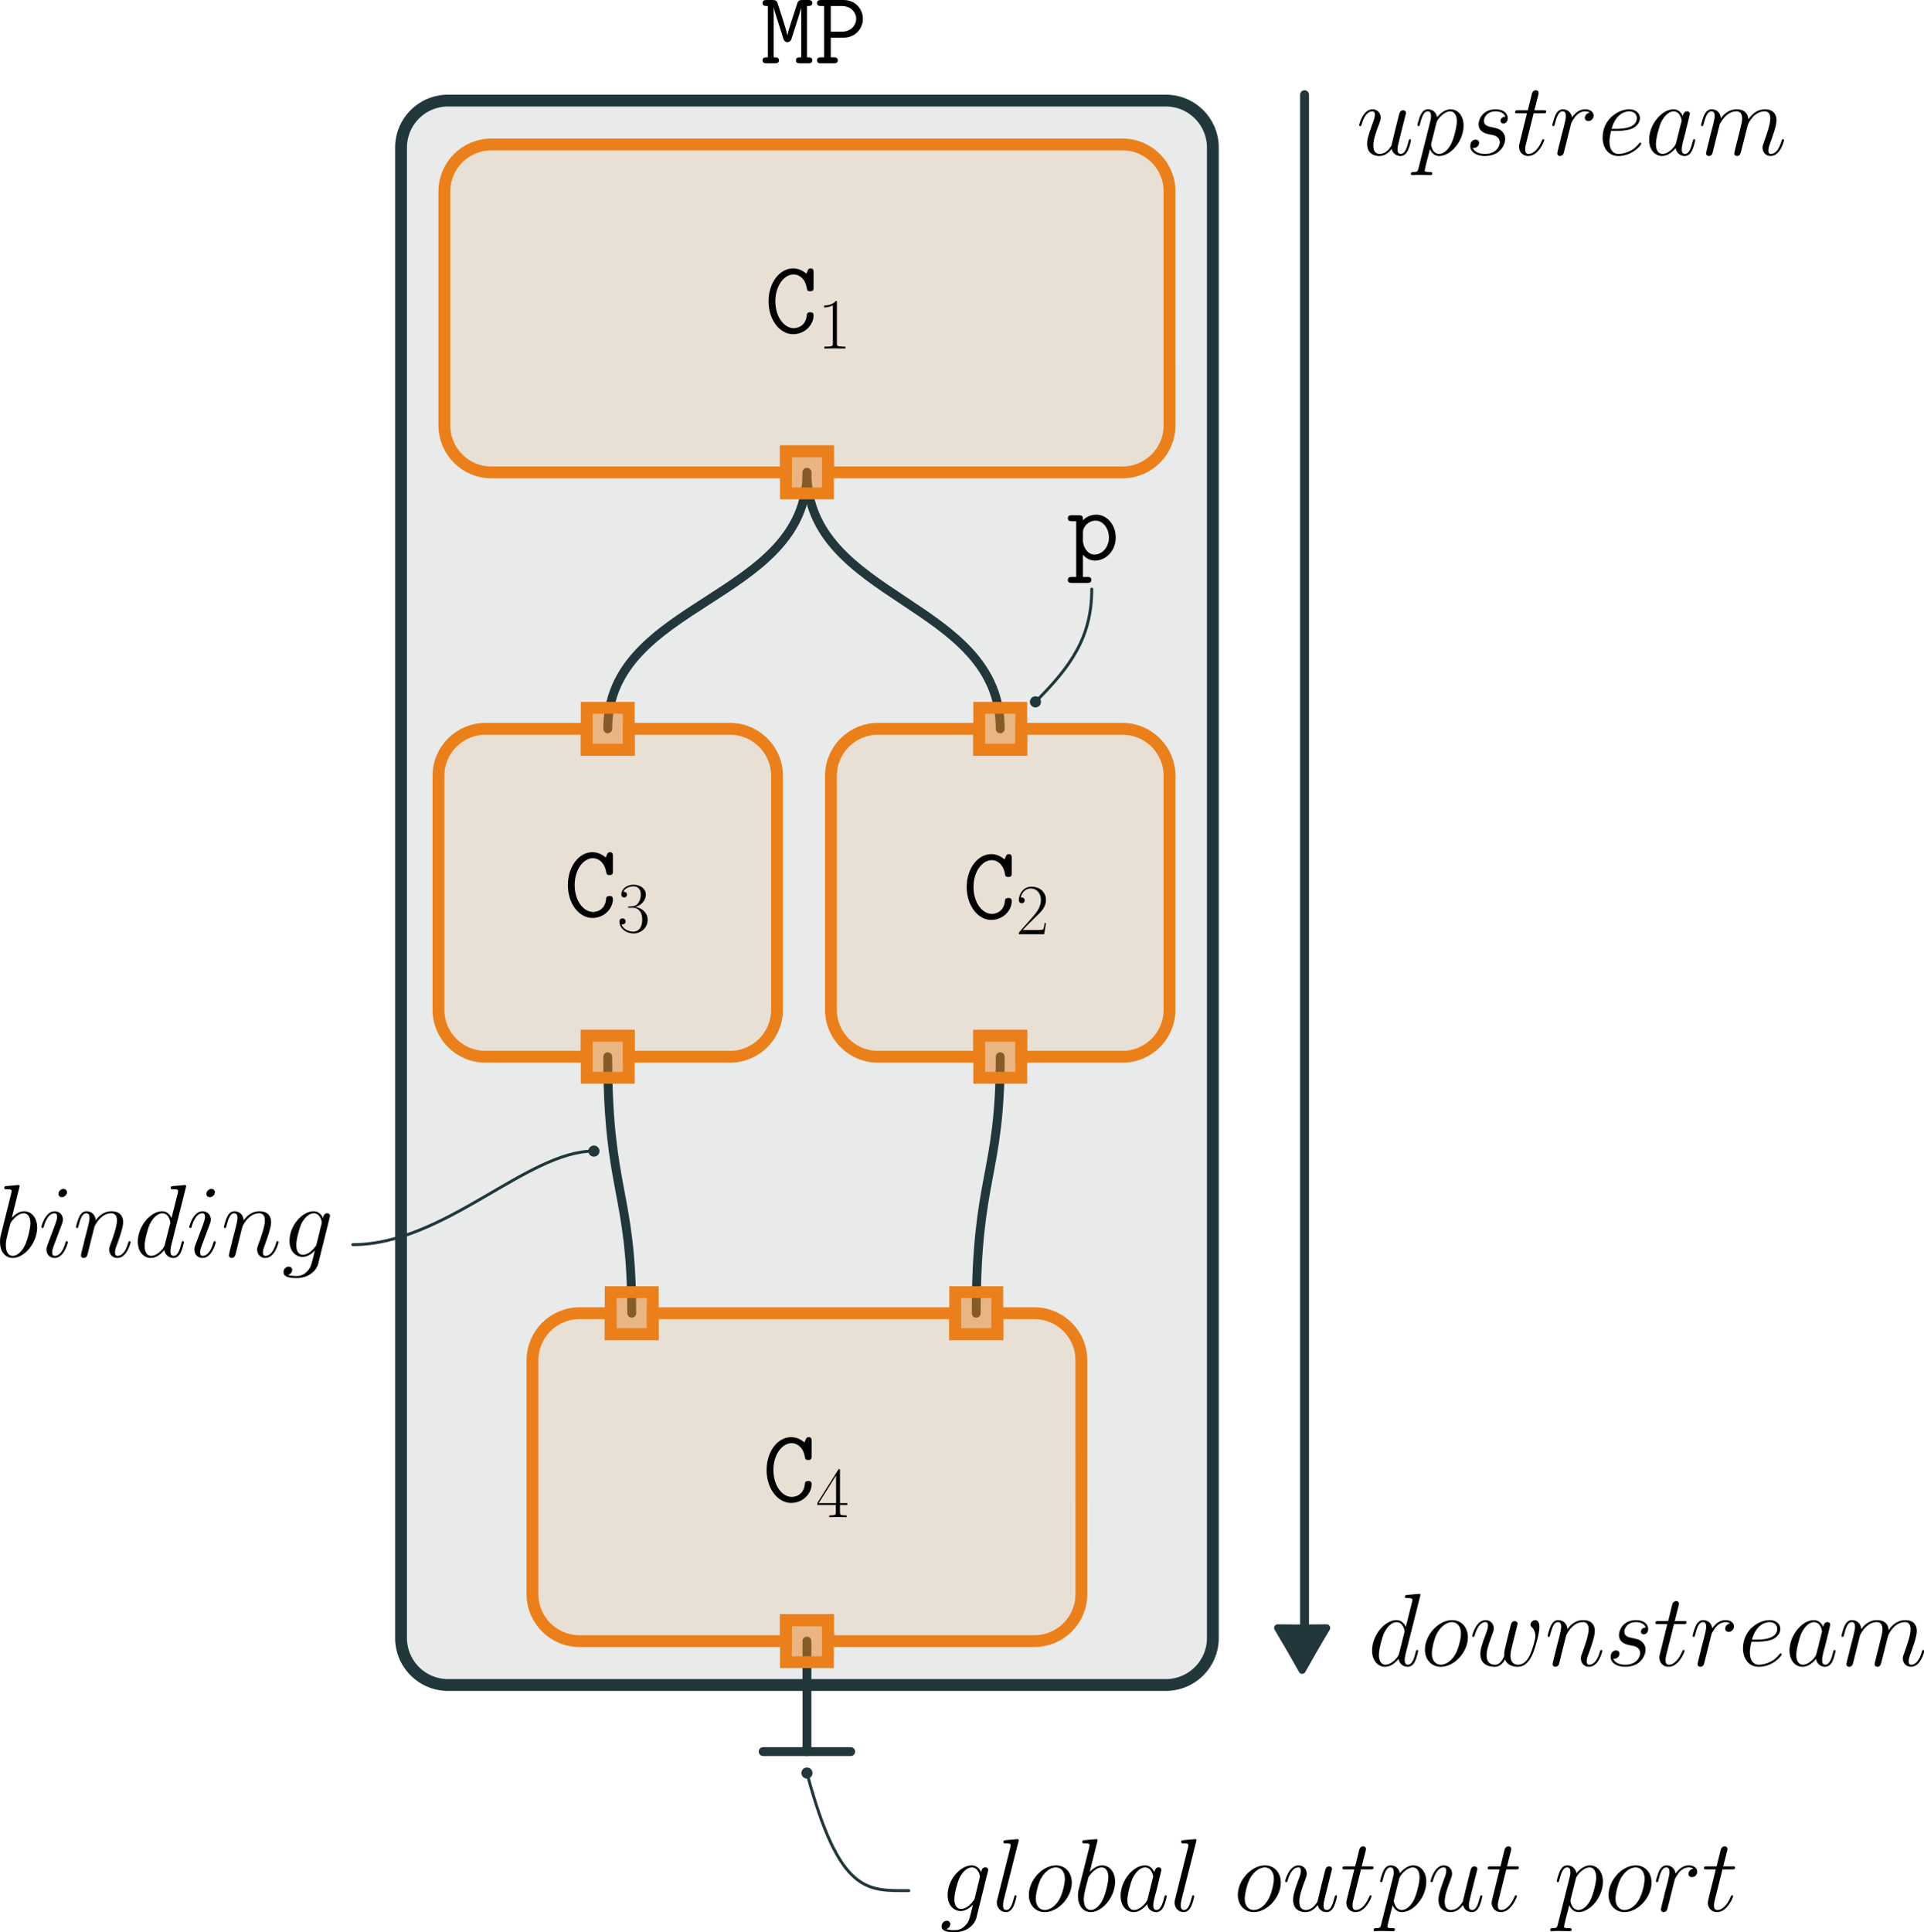 <?xml version="1.0" encoding="UTF-8" standalone="no"?>
<!-- Created with Inkscape (http://www.inkscape.org/) -->

<svg
   width="162.438mm"
   height="163.103mm"
   viewBox="0 0 162.438 163.103"
   version="1.1"
   id="svg1"
   inkscape:version="1.3.2 (091e20ef0f, 2023-11-25, custom)"
   sodipodi:docname="partitioned-macro-program.svg"
   xmlns:inkscape="http://www.inkscape.org/namespaces/inkscape"
   xmlns:sodipodi="http://sodipodi.sourceforge.net/DTD/sodipodi-0.dtd"
   xmlns="http://www.w3.org/2000/svg"
   xmlns:svg="http://www.w3.org/2000/svg">
  <sodipodi:namedview
     id="namedview1"
     pagecolor="#ffffff"
     bordercolor="#000000"
     borderopacity="0.25"
     inkscape:showpageshadow="2"
     inkscape:pageopacity="0.0"
     inkscape:pagecheckerboard="0"
     inkscape:deskcolor="#d1d1d1"
     inkscape:document-units="mm"
     inkscape:zoom="10.800004"
     inkscape:cx="392.59243"
     inkscape:cy="540.27756"
     inkscape:window-width="1920"
     inkscape:window-height="1128"
     inkscape:window-x="0"
     inkscape:window-y="0"
     inkscape:window-maximized="1"
     inkscape:current-layer="layer1" />
  <defs
     id="defs1">
    <inkscape:path-effect
       effect="fillet_chamfer"
       id="path-effect23"
       is_visible="true"
       lpeversion="1"
       nodesatellites_param="F,0,0,1,0,3.969,0,1 @ F,0,0,1,0,3.969,0,1 @ F,0,0,1,0,3.969,0,1 @ F,0,0,1,0,3.969,0,1 @ F,0,0,1,0,3.969,0,1 @ F,0,0,1,0,3.969,0,1"
       radius="15"
       unit="px"
       method="auto"
       mode="F"
       chamfer_steps="1"
       flexible="false"
       use_knot_distance="true"
       apply_no_radius="true"
       apply_with_radius="true"
       only_selected="false"
       hide_knots="false" />
    <inkscape:path-effect
       effect="fillet_chamfer"
       id="path-effect2"
       is_visible="true"
       lpeversion="1"
       nodesatellites_param="F,0,0,1,0,3.969,0,1 @ F,0,0,1,0,3.969,0,1 @ F,0,0,1,0,3.969,0,1 @ F,0,0,1,0,3.969,0,1"
       radius="15"
       unit="px"
       method="auto"
       mode="F"
       chamfer_steps="1"
       flexible="false"
       use_knot_distance="true"
       apply_no_radius="true"
       apply_with_radius="true"
       only_selected="false"
       hide_knots="false" />
    <inkscape:path-effect
       effect="fillet_chamfer"
       id="path-effect1"
       is_visible="true"
       lpeversion="1"
       nodesatellites_param="F,0,0,1,0,3.969,0,1 @ F,0,0,1,0,3.969,0,1 @ F,0,0,1,0,3.969,0,1 @ F,0,0,1,0,3.969,0,1"
       radius="15"
       unit="px"
       method="auto"
       mode="F"
       chamfer_steps="1"
       flexible="false"
       use_knot_distance="true"
       apply_no_radius="true"
       apply_with_radius="true"
       only_selected="false"
       hide_knots="false" />
    <inkscape:path-effect
       effect="fillet_chamfer"
       id="path-effect2-7"
       is_visible="true"
       lpeversion="1"
       nodesatellites_param="F,0,0,1,0,3.969,0,1 @ F,0,0,1,0,3.969,0,1 @ F,0,0,1,0,3.969,0,1 @ F,0,0,1,0,3.969,0,1"
       radius="15"
       unit="px"
       method="auto"
       mode="F"
       chamfer_steps="1"
       flexible="false"
       use_knot_distance="true"
       apply_no_radius="true"
       apply_with_radius="true"
       only_selected="false"
       hide_knots="false" />
    <inkscape:path-effect
       effect="fillet_chamfer"
       id="path-effect2-7-2"
       is_visible="true"
       lpeversion="1"
       nodesatellites_param="F,0,0,1,0,3.969,0,1 @ F,0,0,1,0,3.969,0,1 @ F,0,0,1,0,3.969,0,1 @ F,0,0,1,0,3.969,0,1"
       radius="15"
       unit="px"
       method="auto"
       mode="F"
       chamfer_steps="1"
       flexible="false"
       use_knot_distance="true"
       apply_no_radius="true"
       apply_with_radius="true"
       only_selected="false"
       hide_knots="false" />
    <inkscape:path-effect
       effect="fillet_chamfer"
       id="path-effect2-0"
       is_visible="true"
       lpeversion="1"
       nodesatellites_param="F,0,0,1,0,3.969,0,1 @ F,0,0,1,0,3.969,0,1 @ F,0,0,1,0,3.969,0,1 @ F,0,0,1,0,3.969,0,1"
       radius="15"
       unit="px"
       method="auto"
       mode="F"
       chamfer_steps="1"
       flexible="false"
       use_knot_distance="true"
       apply_no_radius="true"
       apply_with_radius="true"
       only_selected="false"
       hide_knots="false" />
  </defs>
  <g
     inkscape:label="Layer 1"
     inkscape:groupmode="layer"
     id="layer1"
     transform="translate(-45.48,45.07)">
    <path
       style="fill:none;fill-opacity:0.502;stroke:#21373b;stroke-width:0.75;stroke-linecap:round;stroke-dasharray:none;stroke-opacity:1"
       d="m 113.608,93.464 v 9.325"
       id="path21" />
    <path
       style="fill:none;fill-opacity:0.502;stroke:#21373b;stroke-width:0.75;stroke-linecap:round;stroke-dasharray:none;stroke-opacity:1"
       d="m 117.302,102.789 h -7.388"
       id="path22" />
    <path
       style="fill:none;fill-opacity:0.502;stroke:#21373b;stroke-width:0.75;stroke-linecap:round;stroke-dasharray:none;stroke-opacity:1"
       d="m 113.608,-5.194 c 0,10.824 16.318,10.824 16.318,21.649"
       id="path17"
       sodipodi:nodetypes="cc" />
    <path
       style="fill:#22373b;fill-opacity:0.1;stroke:#22373b;stroke-width:1;stroke-linecap:round;stroke-dasharray:none;stroke-opacity:1"
       id="rect1"
       width="133.746"
       height="68.537"
       x="26.853"
       y="23.395"
       inkscape:path-effect="#path-effect1"
       sodipodi:type="rect"
       d="M 30.822,23.395 H 156.631 a 3.969,3.969 45 0 1 3.969,3.969 v 60.6 a 3.969,3.969 135 0 1 -3.969,3.969 H 30.822 a 3.969,3.969 45 0 1 -3.969,-3.969 V 27.364 a 3.969,3.969 135 0 1 3.969,-3.969 z"
       transform="rotate(90,117.352,53.92)" />
    <path
       style="fill:none;fill-opacity:0.502;stroke:#21373b;stroke-width:0.75;stroke-linecap:round;stroke-dasharray:none;stroke-opacity:1"
       d="m 113.608,-5.194 c 0,10.824 -16.818,10.824 -16.818,21.649"
       id="path18"
       sodipodi:nodetypes="cc" />
    <g
       id="g17"
       transform="rotate(90,117.352,53.92)">
      <path
         d="m 34.526,27.053 c -2.192,0 -3.969,1.777 -3.969,3.969 v 53.285 c 0,2.192 1.777,3.969 3.969,3.969 h 19.743 c 2.192,0 3.969,-1.777 3.969,-3.969 V 59.439 h -1.776 v -3.551 h 1.776 v -24.867 c 0,-2.192 -1.777,-3.969 -3.969,-3.969 z"
         style="fill:#eb801a;fill-opacity:0.102;stroke:#eb801a;stroke-linecap:round"
         id="path4" />
      <path
         d="m 56.462,55.888 v 3.551 h 3.551 v -3.551 z"
         style="fill:#eb801a;fill-opacity:0.5;stroke:#eb801a;stroke-width:1;stroke-linecap:round;stroke-dasharray:none"
         id="path3" />
    </g>
    <path
       style="fill:none;fill-opacity:0.502;stroke:#21373b;stroke-width:0.75;stroke-linecap:round;stroke-dasharray:none;stroke-opacity:1"
       d="m 129.926,44.135 c 0,10.04 -2.026,10.032 -2.026,21.649"
       id="path19"
       sodipodi:nodetypes="cc" />
    <g
       id="g15"
       transform="rotate(90,117.352,53.92)">
      <path
         d="m 83.855,27.053 c -2.192,0 -3.969,1.777 -3.969,3.969 v 8.548 h 1.776 v 3.551 H 79.886 v 8.548 c 0,2.192 1.777,3.969 3.969,3.969 h 19.743 c 2.192,0 3.969,-1.777 3.969,-3.969 v -8.548 h -1.776 v -3.551 h 1.776 v -8.548 c 0,-2.192 -1.777,-3.969 -3.969,-3.969 z"
         style="fill:#eb801a;fill-opacity:0.102;stroke:#eb801a;stroke-linecap:round"
         id="path7" />
      <path
         d="m 78.11,39.57 v 3.551 h 3.552 v -3.551 z"
         style="fill:#eb801a;fill-opacity:0.5;stroke:#eb801a;stroke-width:1;stroke-linecap:round;stroke-dasharray:none"
         id="path6" />
      <path
         d="m 105.791,39.57 v 3.551 h 3.551 v -3.551 z"
         style="fill:#eb801a;fill-opacity:0.5;stroke:#eb801a;stroke-width:1;stroke-linecap:round;stroke-dasharray:none"
         id="path5" />
    </g>
    <path
       style="fill:none;fill-opacity:0.502;stroke:#21373b;stroke-width:0.75;stroke-linecap:round;stroke-dasharray:none;stroke-opacity:1"
       d="m 96.79,44.135 c 0,11.372 2.026,11.39 2.026,21.649"
       id="path20"
       sodipodi:nodetypes="cc" />
    <g
       id="g16"
       transform="rotate(90,117.352,53.92)">
      <path
         d="m 83.855,60.19 c -2.192,0 -3.969,1.777 -3.969,3.969 v 8.548 h 1.776 v 3.552 H 79.886 v 8.548 c 0,2.192 1.777,3.969 3.969,3.969 h 19.743 c 2.192,0 3.969,-1.777 3.969,-3.969 v -8.548 h -1.776 v -3.552 h 1.776 v -8.548 c 0,-2.192 -1.777,-3.969 -3.969,-3.969 z"
         style="fill:#eb801a;fill-opacity:0.102;stroke:#eb801a;stroke-linecap:round"
         id="path10" />
      <path
         d="m 78.11,72.706 v 3.552 h 3.552 v -3.552 z"
         style="fill:#eb801a;fill-opacity:0.5;stroke:#eb801a;stroke-width:1;stroke-linecap:round;stroke-dasharray:none"
         id="path9" />
      <path
         d="m 105.791,72.706 v 3.552 h 3.551 v -3.552 z"
         style="fill:#eb801a;fill-opacity:0.5;stroke:#eb801a;stroke-width:1;stroke-linecap:round;stroke-dasharray:none"
         id="path8" />
    </g>
    <g
       id="g14"
       transform="rotate(90,118.364,54.933)">
      <path
         d="m 133.184,36.519 c -2.192,0 -3.969,1.777 -3.969,3.969 v 3.134 h 1.776 v 3.551 h -1.776 v 25.534 h 1.776 v 3.552 h -1.776 v 2.633 c 0,2.192 1.777,3.969 3.969,3.969 h 19.742 c 2.192,0 3.969,-1.777 3.969,-3.969 V 61.465 h -1.776 v -3.551 h 1.776 V 40.487 c 0,-2.192 -1.777,-3.969 -3.969,-3.969 z"
         style="fill:#eb801a;fill-opacity:0.102;stroke:#eb801a;stroke-linecap:round"
         id="path14" />
      <path
         d="m 127.439,43.621 v 3.551 h 3.552 V 43.621 Z"
         style="fill:#eb801a;fill-opacity:0.5;stroke:#eb801a;stroke-width:1;stroke-linecap:round;stroke-dasharray:none"
         id="path13" />
      <path
         d="m 155.12,57.914 v 3.551 h 3.551 v -3.551 z"
         style="fill:#eb801a;fill-opacity:0.5;stroke:#eb801a;stroke-width:1;stroke-linecap:round;stroke-dasharray:none"
         id="path12" />
      <path
         d="m 127.439,72.706 v 3.552 h 3.552 v -3.552 z"
         style="fill:#eb801a;fill-opacity:0.5;stroke:#eb801a;stroke-width:1;stroke-linecap:round;stroke-dasharray:none"
         id="path11" />
    </g>
    <circle
       style="fill:#22373b;fill-opacity:1;stroke:none;stroke-width:0.25;stroke-linecap:round;stroke-dasharray:none;stroke-opacity:1"
       id="path24"
       cx="14.179"
       cy="-132.9"
       r="0.47"
       transform="rotate(90)" />
    <circle
       style="fill:#22373b;fill-opacity:1;stroke:none;stroke-width:0.25;stroke-linecap:round;stroke-dasharray:none;stroke-opacity:1"
       id="path24-4"
       cx="52.098"
       cy="-95.624"
       r="0.47"
       transform="rotate(90)" />
    <circle
       style="fill:#22373b;fill-opacity:1;stroke:none;stroke-width:0.25;stroke-linecap:round;stroke-dasharray:none;stroke-opacity:1"
       id="path24-4-6"
       cx="104.6"
       cy="-113.608"
       r="0.47"
       transform="rotate(90)" />
    <g
       inkscape:label=""
       transform="translate(45.48,54.959)"
       id="g33">
      <g
         fill="#000000"
         fill-opacity="1"
         id="g11"
         transform="matrix(0.353,0,0,0.353,-1.094,-0.707)">
        <g
           id="use5"
           transform="translate(1.993,19.206)">
          <path
             d="m 5.719,-16.578 c 0.031,-0.094 0.078,-0.25 0.078,-0.375 0,-0.25 -0.25,-0.25 -0.297,-0.25 -0.016,0 -0.922,0.078 -1.359,0.125 C 3.719,-17.047 3.344,-17 2.906,-16.969 c -0.609,0.047 -0.781,0.062 -0.781,0.516 0,0.25 0.25,0.25 0.5,0.25 1.266,0 1.266,0.219 1.266,0.469 0,0.172 -0.203,0.891 -0.297,1.344 L 3,-12.016 c -0.25,0.984 -1.656,6.609 -1.766,7.062 -0.125,0.609 -0.125,1.031 -0.125,1.359 0,2.531 1.422,3.844 3.031,3.844 2.875,0 5.844,-3.688 5.844,-7.281 0,-2.281 -1.281,-3.891 -3.141,-3.891 -1.297,0 -2.453,1.062 -2.922,1.547 z M 4.156,-0.25 C 3.375,-0.25 2.5,-0.844 2.5,-2.781 2.5,-3.594 2.578,-4.062 3.016,-5.797 3.094,-6.125 3.5,-7.703 3.594,-8.031 3.641,-8.234 5.109,-10.438 6.797,-10.438 7.875,-10.438 8.375,-9.344 8.375,-8.047 8.375,-6.859 7.688,-4.062 7.062,-2.781 6.438,-1.438 5.297,-0.25 4.156,-0.25 Z m 0,0"
             id="path29" />
        </g>
        <g
           id="use6"
           transform="translate(12.312,19.206)">
          <path
             d="m 7.016,-3.547 c 0,-0.125 -0.109,-0.219 -0.25,-0.219 -0.219,0 -0.25,0.078 -0.375,0.5 C 5.75,-1.016 4.734,-0.25 3.922,-0.25 c -0.297,0 -0.656,-0.078 -0.656,-0.812 0,-0.672 0.297,-1.422 0.578,-2.156 l 1.734,-4.609 c 0.078,-0.203 0.25,-0.641 0.25,-1.125 0,-1.031 -0.75,-1.969 -1.969,-1.969 -2.266,0 -3.188,3.594 -3.188,3.781 0,0.109 0.094,0.234 0.266,0.234 0.234,0 0.25,-0.109 0.344,-0.453 0.609,-2.078 1.547,-3.078 2.516,-3.078 0.219,0 0.641,0.031 0.641,0.828 0,0.641 -0.328,1.453 -0.516,2 L 2.188,-3 c -0.156,0.391 -0.297,0.797 -0.297,1.234 0,1.125 0.766,2.016 1.953,2.016 2.281,0 3.172,-3.625 3.172,-3.797 z M 6.812,-15.469 c 0,-0.359 -0.297,-0.812 -0.844,-0.812 -0.562,0 -1.203,0.547 -1.203,1.188 0,0.625 0.516,0.812 0.812,0.812 0.672,0 1.234,-0.641 1.234,-1.188 z m 0,0"
             id="path30" />
        </g>
        <g
           id="use7"
           transform="translate(20.591,19.206)">
          <path
             d="M 5.109,-7.266 C 5.156,-7.406 5.781,-8.656 6.688,-9.438 c 0.641,-0.594 1.484,-1 2.453,-1 1,0 1.344,0.75 1.344,1.734 0,1.422 -1.016,4.25 -1.516,5.578 C 8.75,-2.531 8.625,-2.203 8.625,-1.766 c 0,1.125 0.766,2.016 1.953,2.016 2.312,0 3.172,-3.641 3.172,-3.797 0,-0.125 -0.094,-0.219 -0.25,-0.219 -0.219,0 -0.234,0.078 -0.359,0.5 C 12.562,-1.234 11.625,-0.25 10.656,-0.25 c -0.25,0 -0.641,-0.016 -0.641,-0.812 0,-0.625 0.266,-1.359 0.422,-1.719 0.484,-1.359 1.531,-4.125 1.531,-5.547 0,-1.484 -0.859,-2.594 -2.75,-2.594 -2.203,0 -3.375,1.547 -3.812,2.172 -0.078,-1.406 -1.094,-2.172 -2.188,-2.172 -0.797,0 -1.328,0.469 -1.75,1.312 -0.453,0.891 -0.797,2.375 -0.797,2.469 0,0.109 0.094,0.234 0.266,0.234 0.203,0 0.234,-0.031 0.375,-0.609 0.391,-1.5 0.844,-2.922 1.828,-2.922 0.578,0 0.781,0.406 0.781,1.141 0,0.547 -0.25,1.516 -0.422,2.281 L 2.797,-4.344 c -0.094,0.484 -0.375,1.594 -0.5,2.047 C 2.125,-1.656 1.859,-0.5 1.859,-0.375 1.859,-0.031 2.125,0.25 2.5,0.25 c 0.297,0 0.641,-0.156 0.844,-0.516 0.047,-0.125 0.281,-1 0.391,-1.5 l 0.547,-2.219 z m 0,0"
             id="path31" />
        </g>
        <g
           id="use8"
           transform="translate(35.079,19.206)">
          <path
             d="m 12.469,-16.578 c 0.016,-0.094 0.078,-0.25 0.078,-0.375 0,-0.25 -0.25,-0.25 -0.312,-0.25 -0.016,0 -1.234,0.109 -1.359,0.125 -0.422,0.031 -0.781,0.078 -1.234,0.109 -0.625,0.047 -0.797,0.062 -0.797,0.516 0,0.25 0.203,0.25 0.547,0.25 1.219,0 1.234,0.219 1.234,0.469 0,0.141 -0.047,0.344 -0.062,0.422 L 9.047,-9.297 c -0.281,-0.641 -0.938,-1.625 -2.234,-1.625 -2.797,0 -5.828,3.609 -5.828,7.281 0,2.453 1.438,3.891 3.125,3.891 1.375,0 2.531,-1.062 3.219,-1.891 C 7.578,-0.172 8.75,0.25 9.484,0.25 c 0.75,0 1.344,-0.453 1.797,-1.344 0.391,-0.844 0.734,-2.344 0.734,-2.453 0,-0.125 -0.094,-0.219 -0.25,-0.219 -0.219,0 -0.25,0.125 -0.344,0.5 C 11.047,-1.812 10.578,-0.25 9.562,-0.25 c -0.719,0 -0.766,-0.641 -0.766,-1.141 0,-0.094 0,-0.609 0.172,-1.312 z m -5.016,13.625 c -0.125,0.422 -0.125,0.469 -0.469,0.953 -0.547,0.688 -1.625,1.75 -2.797,1.75 -1.016,0 -1.578,-0.922 -1.578,-2.375 0,-1.359 0.766,-4.141 1.234,-5.188 0.844,-1.734 2,-2.625 2.969,-2.625 1.641,0 1.953,2.031 1.953,2.234 0,0.031 -0.062,0.344 -0.094,0.391 z m 0,0"
             id="path32" />
        </g>
        <g
           id="use9"
           transform="translate(47.69,19.206)">
          <path
             d="m 7.016,-3.547 c 0,-0.125 -0.109,-0.219 -0.25,-0.219 -0.219,0 -0.25,0.078 -0.375,0.5 C 5.75,-1.016 4.734,-0.25 3.922,-0.25 c -0.297,0 -0.656,-0.078 -0.656,-0.812 0,-0.672 0.297,-1.422 0.578,-2.156 l 1.734,-4.609 c 0.078,-0.203 0.25,-0.641 0.25,-1.125 0,-1.031 -0.75,-1.969 -1.969,-1.969 -2.266,0 -3.188,3.594 -3.188,3.781 0,0.109 0.094,0.234 0.266,0.234 0.234,0 0.25,-0.109 0.344,-0.453 0.609,-2.078 1.547,-3.078 2.516,-3.078 0.219,0 0.641,0.031 0.641,0.828 0,0.641 -0.328,1.453 -0.516,2 L 2.188,-3 c -0.156,0.391 -0.297,0.797 -0.297,1.234 0,1.125 0.766,2.016 1.953,2.016 2.281,0 3.172,-3.625 3.172,-3.797 z M 6.812,-15.469 c 0,-0.359 -0.297,-0.812 -0.844,-0.812 -0.562,0 -1.203,0.547 -1.203,1.188 0,0.625 0.516,0.812 0.812,0.812 0.672,0 1.234,-0.641 1.234,-1.188 z m 0,0"
             id="path15" />
        </g>
        <g
           id="use10"
           transform="translate(55.969,19.206)">
          <path
             d="M 5.109,-7.266 C 5.156,-7.406 5.781,-8.656 6.688,-9.438 c 0.641,-0.594 1.484,-1 2.453,-1 1,0 1.344,0.75 1.344,1.734 0,1.422 -1.016,4.25 -1.516,5.578 C 8.75,-2.531 8.625,-2.203 8.625,-1.766 c 0,1.125 0.766,2.016 1.953,2.016 2.312,0 3.172,-3.641 3.172,-3.797 0,-0.125 -0.094,-0.219 -0.25,-0.219 -0.219,0 -0.234,0.078 -0.359,0.5 C 12.562,-1.234 11.625,-0.25 10.656,-0.25 c -0.25,0 -0.641,-0.016 -0.641,-0.812 0,-0.625 0.266,-1.359 0.422,-1.719 0.484,-1.359 1.531,-4.125 1.531,-5.547 0,-1.484 -0.859,-2.594 -2.75,-2.594 -2.203,0 -3.375,1.547 -3.812,2.172 -0.078,-1.406 -1.094,-2.172 -2.188,-2.172 -0.797,0 -1.328,0.469 -1.75,1.312 -0.453,0.891 -0.797,2.375 -0.797,2.469 0,0.109 0.094,0.234 0.266,0.234 0.203,0 0.234,-0.031 0.375,-0.609 0.391,-1.5 0.844,-2.922 1.828,-2.922 0.578,0 0.781,0.406 0.781,1.141 0,0.547 -0.25,1.516 -0.422,2.281 L 2.797,-4.344 c -0.094,0.484 -0.375,1.594 -0.5,2.047 C 2.125,-1.656 1.859,-0.5 1.859,-0.375 1.859,-0.031 2.125,0.25 2.5,0.25 c 0.297,0 0.641,-0.156 0.844,-0.516 0.047,-0.125 0.281,-1 0.391,-1.5 l 0.547,-2.219 z m 0,0"
             id="path16" />
        </g>
        <g
           id="use11"
           transform="translate(70.457,19.206)">
          <path
             d="M 8.375,-3.141 C 8.281,-2.75 8.234,-2.656 7.906,-2.281 6.891,-0.969 5.844,-0.5 5.078,-0.5 4.266,-0.5 3.5,-1.141 3.5,-2.844 3.5,-4.156 4.234,-6.938 4.781,-8.047 5.5,-9.438 6.609,-10.438 7.656,-10.438 c 1.641,0 1.953,2.031 1.953,2.188 l -0.062,0.344 z m 1.531,-6.156 c -0.312,-0.719 -1.016,-1.625 -2.25,-1.625 -2.703,0 -5.766,3.391 -5.766,7.078 C 1.891,-1.266 3.438,0 5.031,0 6.344,0 7.516,-1.047 7.953,-1.531 L 7.406,0.688 C 7.062,2.062 6.906,2.672 6.016,3.547 5,4.562 4.062,4.562 3.516,4.562 2.781,4.562 2.156,4.516 1.531,4.312 c 0.797,-0.219 1,-0.922 1,-1.188 0,-0.406 -0.297,-0.797 -0.844,-0.797 -0.594,0 -1.234,0.5 -1.234,1.312 C 0.453,4.656 1.469,5.062 3.562,5.062 6.766,5.062 8.422,3 8.75,1.656 L 11.5,-9.438 c 0.078,-0.297 0.078,-0.344 0.078,-0.406 0,-0.344 -0.281,-0.609 -0.656,-0.609 -0.594,0 -0.938,0.484 -1.016,1.156 z m 0,0"
             id="path33" />
        </g>
      </g>
    </g>
    <path
       style="fill:none;fill-opacity:1;stroke:#22373b;stroke-width:0.25;stroke-linecap:round;stroke-dasharray:none;stroke-opacity:1"
       d="m 75.268,59.995 c 7.75,0 14.669,-7.897 20.357,-7.897"
       id="path34"
       sodipodi:nodetypes="cc" />
    <g
       inkscape:label=""
       transform="translate(109.86,-45.07)"
       id="g36">
      <g
         fill="#000000"
         fill-opacity="1"
         id="g3"
         transform="matrix(0.353,0,0,0.353,-0.852,-0.705)">
        <g
           id="use2"
           transform="translate(1.993,17.14)">
          <path
             d="M 7.234,-9.766 C 6.906,-8.75 6.516,-7.562 6.375,-6.734 H 6.344 c -0.203,-1.25 -2.359,-7.734 -2.406,-7.844 -0.266,-0.562 -0.766,-0.562 -1.188,-0.562 H 1.438 c -0.344,0 -1.016,0 -1.016,0.719 0,0.719 0.625,0.719 1.266,0.719 V -1.438 c -0.641,0 -1.266,0 -1.266,0.719 C 0.422,0 1.094,0 1.438,0 h 1.891 c 0.344,0 1.016,0 1.016,-0.719 0,-0.719 -0.625,-0.719 -1.266,-0.719 V -13.406 H 3.094 c 0.156,0.766 0.234,1.047 0.531,1.938 l 1.75,5.516 c 0.047,0.203 0.281,0.891 1,0.891 0.297,0 0.719,-0.188 0.906,-0.641 0.125,-0.375 2.391,-7.312 2.391,-7.656 V -1.438 c -0.656,0 -1.266,0 -1.266,0.719 C 8.406,0 9.062,0 9.422,0 h 1.875 c 0.344,0 1.016,0 1.016,-0.719 0,-0.719 -0.609,-0.719 -1.266,-0.719 v -12.266 c 0.656,0 1.266,0 1.266,-0.719 0,-0.719 -0.672,-0.719 -1.016,-0.719 h -1.312 c -0.969,0 -1.109,0.297 -1.312,0.938 z m 0,0"
             id="path35" />
        </g>
        <g
           id="use3"
           transform="translate(14.748,17.14)">
          <path
             d="M 3.984,-6.141 H 7.062 c 2.875,0 4.609,-2.281 4.609,-4.484 0,-2.312 -1.781,-4.516 -4.609,-4.516 H 1.703 c -0.344,0 -1.016,0 -1.016,0.719 0,0.719 0.672,0.719 1.016,0.719 H 2.375 V -1.438 H 1.703 c -0.344,0 -1.016,0 -1.016,0.719 C 0.688,0 1.359,0 1.703,0 H 4.656 C 5,0 5.672,0 5.672,-0.719 5.672,-1.438 5,-1.438 4.656,-1.438 H 3.984 Z m 0,-7.562 h 2.625 c 2.391,0 3.453,1.734 3.453,3.047 0,1.406 -1.109,3.078 -3.453,3.078 h -2.625 z m 0,0"
             id="path36" />
        </g>
      </g>
    </g>
    <g
       inkscape:label=""
       transform="translate(110.366,-22.413)"
       id="g40">
      <g
         fill="#000000"
         fill-opacity="1"
         id="g38"
         transform="matrix(0.353,0,0,0.353,-1.05,-0.601)">
        <g
           id="g37"
           transform="translate(1.993,17.14)">
          <path
             d="m 11.75,-14.5 c 0,-0.391 0,-0.938 -0.703,-0.938 -0.438,0 -0.562,0.266 -0.656,0.438 -0.078,0.203 -0.281,0.656 -0.359,0.828 C 9.016,-15.062 7.875,-15.438 6.844,-15.438 c -3.203,0 -5.859,3.422 -5.859,7.859 0,4.531 2.734,7.875 5.859,7.875 C 9.734,0.297 11.75,-2 11.75,-4.188 c 0,-0.766 -0.531,-0.766 -0.828,-0.766 -0.344,0 -0.734,0.125 -0.781,0.547 -0.203,3.094 -2.703,3.266 -3.125,3.266 -2.312,0 -4.406,-2.703 -4.406,-6.438 0,-3.75 2.125,-6.422 4.375,-6.422 1.344,0 2.797,1.062 3.156,3.344 0.062,0.547 0.297,0.688 0.781,0.688 0.828,0 0.828,-0.438 0.828,-0.938 z m 0,0"
             id="path37" />
        </g>
      </g>
      <g
         fill="#000000"
         fill-opacity="1"
         id="g4"
         transform="matrix(0.353,0,0,0.353,-1.05,-0.601)">
        <g
           id="g39"
           transform="translate(14.748,20.858)">
          <path
             d="m 4.578,-11 c 0,-0.359 -0.016,-0.375 -0.25,-0.375 -0.672,0.797 -1.688,1.062 -2.656,1.094 -0.047,0 -0.141,0 -0.156,0.031 C 1.5,-10.203 1.5,-10.172 1.5,-9.812 c 0.531,0 1.422,-0.109 2.109,-0.516 V -1.25 c 0,0.594 -0.031,0.797 -1.516,0.797 H 1.578 V 0 c 0.828,-0.016 1.688,-0.031 2.516,-0.031 0.828,0 1.688,0.016 2.516,0.031 V -0.453 H 6.094 c -1.484,0 -1.516,-0.188 -1.516,-0.797 z m 0,0"
             id="path38" />
        </g>
      </g>
    </g>
    <g
       inkscape:label=""
       transform="translate(127.095,27.03)"
       id="g45">
      <g
         fill="#000000"
         fill-opacity="1"
         id="g42"
         transform="matrix(0.353,0,0,0.353,-1.05,-0.601)">
        <g
           id="g41"
           transform="translate(1.993,17.14)">
          <path
             d="m 11.75,-14.5 c 0,-0.391 0,-0.938 -0.703,-0.938 -0.438,0 -0.562,0.266 -0.656,0.438 -0.078,0.203 -0.281,0.656 -0.359,0.828 C 9.016,-15.062 7.875,-15.438 6.844,-15.438 c -3.203,0 -5.859,3.422 -5.859,7.859 0,4.531 2.734,7.875 5.859,7.875 C 9.734,0.297 11.75,-2 11.75,-4.188 c 0,-0.766 -0.531,-0.766 -0.828,-0.766 -0.344,0 -0.734,0.125 -0.781,0.547 -0.203,3.094 -2.703,3.266 -3.125,3.266 -2.312,0 -4.406,-2.703 -4.406,-6.438 0,-3.75 2.125,-6.422 4.375,-6.422 1.344,0 2.797,1.062 3.156,3.344 0.062,0.547 0.297,0.688 0.781,0.688 0.828,0 0.828,-0.438 0.828,-0.938 z m 0,0"
             id="path40" />
        </g>
      </g>
      <g
         fill="#000000"
         fill-opacity="1"
         id="g44"
         transform="matrix(0.353,0,0,0.353,-1.05,-0.601)">
        <g
           id="g43"
           transform="translate(14.748,20.858)">
          <path
             d="M 7.188,-2.672 H 6.875 c -0.172,1.219 -0.312,1.438 -0.391,1.531 C 6.406,-1 5.172,-1 4.922,-1 H 1.625 c 0.609,-0.672 1.812,-1.891 3.281,-3.312 1.047,-0.984 2.281,-2.156 2.281,-3.859 0,-2.031 -1.625,-3.203 -3.438,-3.203 -1.891,0 -3.047,1.656 -3.047,3.219 0,0.672 0.5,0.75 0.703,0.75 0.172,0 0.688,-0.094 0.688,-0.703 0,-0.531 -0.438,-0.688 -0.688,-0.688 -0.094,0 -0.203,0.016 -0.266,0.047 0.328,-1.453 1.328,-2.188 2.375,-2.188 1.5,0 2.469,1.188 2.469,2.766 0,1.484 -0.875,2.781 -1.859,3.906 l -3.422,3.875 V 0 h 6.062 z m 0,0"
             id="path42" />
        </g>
      </g>
    </g>
    <g
       inkscape:label=""
       transform="translate(93.423,26.866)"
       id="g50">
      <g
         fill="#000000"
         fill-opacity="1"
         id="g47"
         transform="matrix(0.353,0,0,0.353,-1.05,-0.601)">
        <g
           id="g46"
           transform="translate(1.993,17.14)">
          <path
             d="m 11.75,-14.5 c 0,-0.391 0,-0.938 -0.703,-0.938 -0.438,0 -0.562,0.266 -0.656,0.438 -0.078,0.203 -0.281,0.656 -0.359,0.828 C 9.016,-15.062 7.875,-15.438 6.844,-15.438 c -3.203,0 -5.859,3.422 -5.859,7.859 0,4.531 2.734,7.875 5.859,7.875 C 9.734,0.297 11.75,-2 11.75,-4.188 c 0,-0.766 -0.531,-0.766 -0.828,-0.766 -0.344,0 -0.734,0.125 -0.781,0.547 -0.203,3.094 -2.703,3.266 -3.125,3.266 -2.312,0 -4.406,-2.703 -4.406,-6.438 0,-3.75 2.125,-6.422 4.375,-6.422 1.344,0 2.797,1.062 3.156,3.344 0.062,0.547 0.297,0.688 0.781,0.688 0.828,0 0.828,-0.438 0.828,-0.938 z m 0,0"
             id="path45" />
        </g>
      </g>
      <g
         fill="#000000"
         fill-opacity="1"
         id="g49"
         transform="matrix(0.353,0,0,0.353,-1.05,-0.601)">
        <g
           id="g48"
           transform="translate(14.748,20.858)">
          <path
             d="m 3.812,-5.859 c 1.531,0 2.203,1.328 2.203,2.859 0,2.062 -1.109,2.859 -2.109,2.859 C 3,-0.141 1.516,-0.578 1.047,-1.906 1.141,-1.875 1.219,-1.875 1.312,-1.875 c 0.406,0 0.719,-0.281 0.719,-0.719 0,-0.5 -0.375,-0.734 -0.719,-0.734 -0.297,0 -0.75,0.141 -0.75,0.781 0,1.578 1.562,2.828 3.375,2.828 1.922,0 3.375,-1.5 3.375,-3.266 0,-1.672 -1.375,-2.875 -3,-3.062 1.297,-0.266 2.562,-1.438 2.562,-3.016 0,-1.344 -1.359,-2.312 -2.922,-2.312 -1.562,0 -2.938,0.953 -2.938,2.328 0,0.609 0.453,0.719 0.672,0.719 0.359,0 0.672,-0.234 0.672,-0.672 0,-0.453 -0.312,-0.672 -0.672,-0.672 -0.062,0 -0.156,0 -0.219,0.031 0.5,-1.141 1.859,-1.344 2.453,-1.344 0.609,0 1.75,0.297 1.75,1.938 0,0.484 -0.078,1.344 -0.656,2.109 C 4.5,-6.266 3.906,-6.234 3.344,-6.188 c -0.094,0 -0.484,0.047 -0.547,0.047 -0.125,0.016 -0.203,0.031 -0.203,0.156 0,0.109 0.031,0.125 0.375,0.125 z m 0,0"
             id="path47" />
        </g>
      </g>
    </g>
    <g
       inkscape:label=""
       transform="translate(110.201,76.245)"
       id="g55">
      <g
         fill="#000000"
         fill-opacity="1"
         id="g52"
         transform="matrix(0.353,0,0,0.353,-1.05,-0.601)">
        <g
           id="g51"
           transform="translate(1.993,17.14)">
          <path
             d="m 11.75,-14.5 c 0,-0.391 0,-0.938 -0.703,-0.938 -0.438,0 -0.562,0.266 -0.656,0.438 -0.078,0.203 -0.281,0.656 -0.359,0.828 C 9.016,-15.062 7.875,-15.438 6.844,-15.438 c -3.203,0 -5.859,3.422 -5.859,7.859 0,4.531 2.734,7.875 5.859,7.875 C 9.734,0.297 11.75,-2 11.75,-4.188 c 0,-0.766 -0.531,-0.766 -0.828,-0.766 -0.344,0 -0.734,0.125 -0.781,0.547 -0.203,3.094 -2.703,3.266 -3.125,3.266 -2.312,0 -4.406,-2.703 -4.406,-6.438 0,-3.75 2.125,-6.422 4.375,-6.422 1.344,0 2.797,1.062 3.156,3.344 0.062,0.547 0.297,0.688 0.781,0.688 0.828,0 0.828,-0.438 0.828,-0.938 z m 0,0"
             id="path50" />
        </g>
      </g>
      <g
         fill="#000000"
         fill-opacity="1"
         id="g54"
         transform="matrix(0.353,0,0,0.353,-1.05,-0.601)">
        <g
           id="g53"
           transform="translate(14.748,20.858)">
          <path
             d="m 5.781,-11.141 c 0,-0.359 -0.016,-0.375 -0.328,-0.375 L 0.344,-3.375 v 0.453 h 4.438 v 1.688 c 0,0.609 -0.031,0.781 -1.234,0.781 H 3.219 V 0 c 0.547,-0.031 1.484,-0.031 2.062,-0.031 0.594,0 1.516,0 2.078,0.031 V -0.453 H 7.031 c -1.219,0 -1.25,-0.172 -1.25,-0.781 v -1.688 H 7.547 V -3.375 H 5.781 Z M 4.844,-10 v 6.625 H 0.688 Z m 0,0"
             id="path52" />
        </g>
      </g>
    </g>
    <path
       style="fill:none;fill-opacity:1;stroke:#22373b;stroke-width:0.25;stroke-linecap:round;stroke-dasharray:none;stroke-opacity:1"
       d="m 113.608,104.6 c 2.743,10.238 5.092,9.927 8.6,9.927"
       id="path72"
       sodipodi:nodetypes="cc" />
    <g
       inkscape:label=""
       transform="translate(124.979,110.178)"
       id="g89">
      <g
         fill="#000000"
         fill-opacity="1"
         id="g74"
         transform="matrix(0.353,0,0,0.353,-0.863,-0.707)">
        <g
           id="g73"
           transform="translate(1.993,19.206)">
          <path
             d="M 8.375,-3.141 C 8.281,-2.75 8.234,-2.656 7.906,-2.281 6.891,-0.969 5.844,-0.5 5.078,-0.5 4.266,-0.5 3.5,-1.141 3.5,-2.844 3.5,-4.156 4.234,-6.938 4.781,-8.047 5.5,-9.438 6.609,-10.438 7.656,-10.438 c 1.641,0 1.953,2.031 1.953,2.188 l -0.062,0.344 z m 1.531,-6.156 c -0.312,-0.719 -1.016,-1.625 -2.25,-1.625 -2.703,0 -5.766,3.391 -5.766,7.078 C 1.891,-1.266 3.438,0 5.031,0 6.344,0 7.516,-1.047 7.953,-1.531 L 7.406,0.688 C 7.062,2.062 6.906,2.672 6.016,3.547 5,4.562 4.062,4.562 3.516,4.562 2.781,4.562 2.156,4.516 1.531,4.312 c 0.797,-0.219 1,-0.922 1,-1.188 0,-0.406 -0.297,-0.797 -0.844,-0.797 -0.594,0 -1.234,0.5 -1.234,1.312 C 0.453,4.656 1.469,5.062 3.562,5.062 6.766,5.062 8.422,3 8.75,1.656 L 11.5,-9.438 c 0.078,-0.297 0.078,-0.344 0.078,-0.406 0,-0.344 -0.281,-0.609 -0.656,-0.609 -0.594,0 -0.938,0.484 -1.016,1.156 z m 0,0"
             id="path73" />
        </g>
      </g>
      <g
         fill="#000000"
         fill-opacity="1"
         id="g76"
         transform="matrix(0.353,0,0,0.353,-0.863,-0.707)">
        <g
           id="g75"
           transform="translate(14.508,19.206)">
          <path
             d="m 6.297,-16.578 c 0.016,-0.094 0.078,-0.25 0.078,-0.375 0,-0.25 -0.25,-0.25 -0.297,-0.25 -0.031,0 -0.922,0.078 -1.375,0.125 -0.422,0.031 -0.781,0.078 -1.234,0.109 -0.594,0.047 -0.766,0.062 -0.766,0.516 0,0.25 0.25,0.25 0.5,0.25 1.25,0 1.25,0.219 1.25,0.469 0,0.094 0,0.141 -0.109,0.594 L 1.266,-2.844 c -0.078,0.266 -0.125,0.469 -0.125,0.859 0,1.234 0.922,2.234 2.188,2.234 0.812,0 1.359,-0.547 1.75,-1.312 C 5.5,-1.891 5.844,-3.438 5.844,-3.547 c 0,-0.125 -0.094,-0.219 -0.25,-0.219 -0.219,0 -0.234,0.125 -0.344,0.5 C 4.812,-1.562 4.359,-0.25 3.375,-0.25 c -0.75,0 -0.75,-0.797 -0.75,-1.141 0,-0.094 0,-0.609 0.172,-1.312 z m 0,0"
             id="path74" />
        </g>
      </g>
      <g
         fill="#000000"
         fill-opacity="1"
         id="g81"
         transform="matrix(0.353,0,0,0.353,-0.863,-0.707)">
        <g
           id="g77"
           transform="translate(22.284,19.206)">
          <path
             d="m 11.297,-6.812 c 0,-2.359 -1.531,-4.109 -3.781,-4.109 -3.281,0 -6.5,3.562 -6.5,7.062 0,2.344 1.531,4.109 3.797,4.109 3.297,0 6.484,-3.578 6.484,-7.062 z M 4.828,-0.25 c -1.234,0 -2.156,-0.984 -2.156,-2.719 0,-1.141 0.594,-3.672 1.297,-4.906 1.109,-1.906 2.5,-2.562 3.516,-2.562 1.219,0 2.156,1 2.156,2.734 0,0.984 -0.516,3.641 -1.469,5.156 C 7.156,-0.891 5.797,-0.25 4.828,-0.25 Z m 0,0"
             id="path76" />
        </g>
        <g
           id="g78"
           transform="translate(33.951,19.206)">
          <path
             d="m 5.719,-16.578 c 0.031,-0.094 0.078,-0.25 0.078,-0.375 0,-0.25 -0.25,-0.25 -0.297,-0.25 -0.016,0 -0.922,0.078 -1.359,0.125 C 3.719,-17.047 3.344,-17 2.906,-16.969 c -0.609,0.047 -0.781,0.062 -0.781,0.516 0,0.25 0.25,0.25 0.5,0.25 1.266,0 1.266,0.219 1.266,0.469 0,0.172 -0.203,0.891 -0.297,1.344 L 3,-12.016 c -0.25,0.984 -1.656,6.609 -1.766,7.062 -0.125,0.609 -0.125,1.031 -0.125,1.359 0,2.531 1.422,3.844 3.031,3.844 2.875,0 5.844,-3.688 5.844,-7.281 0,-2.281 -1.281,-3.891 -3.141,-3.891 -1.297,0 -2.453,1.062 -2.922,1.547 z M 4.156,-0.25 C 3.375,-0.25 2.5,-0.844 2.5,-2.781 2.5,-3.594 2.578,-4.062 3.016,-5.797 3.094,-6.125 3.5,-7.703 3.594,-8.031 3.641,-8.234 5.109,-10.438 6.797,-10.438 7.875,-10.438 8.375,-9.344 8.375,-8.047 8.375,-6.859 7.688,-4.062 7.062,-2.781 6.438,-1.438 5.297,-0.25 4.156,-0.25 Z m 0,0"
             id="path27" />
        </g>
        <g
           id="g79"
           transform="translate(44.27,19.206)">
          <path
             d="m 7.453,-2.953 c -0.125,0.422 -0.125,0.469 -0.469,0.953 -0.547,0.688 -1.625,1.75 -2.797,1.75 -1.016,0 -1.578,-0.922 -1.578,-2.375 0,-1.359 0.766,-4.141 1.234,-5.188 0.844,-1.734 2,-2.625 2.969,-2.625 1.641,0 1.953,2.031 1.953,2.234 0,0.031 -0.062,0.344 -0.094,0.391 z m 1.594,-6.344 c -0.281,-0.641 -0.938,-1.625 -2.234,-1.625 -2.797,0 -5.828,3.609 -5.828,7.281 0,2.453 1.438,3.891 3.125,3.891 1.375,0 2.531,-1.062 3.219,-1.891 C 7.578,-0.172 8.75,0.25 9.484,0.25 c 0.75,0 1.344,-0.453 1.797,-1.344 0.391,-0.844 0.734,-2.344 0.734,-2.453 0,-0.125 -0.094,-0.219 -0.25,-0.219 -0.219,0 -0.25,0.125 -0.344,0.5 C 11.047,-1.812 10.578,-0.25 9.562,-0.25 c -0.719,0 -0.766,-0.641 -0.766,-1.141 0,-0.562 0.078,-0.844 0.297,-1.812 0.172,-0.609 0.297,-1.156 0.5,-1.875 0.906,-3.719 1.141,-4.609 1.141,-4.766 0,-0.344 -0.281,-0.609 -0.641,-0.609 -0.797,0 -1,0.859 -1.047,1.156 z m 0,0"
             id="path28" />
        </g>
        <g
           id="g80"
           transform="translate(57.01,19.206)">
          <path
             d="m 6.297,-16.578 c 0.016,-0.094 0.078,-0.25 0.078,-0.375 0,-0.25 -0.25,-0.25 -0.297,-0.25 -0.031,0 -0.922,0.078 -1.375,0.125 -0.422,0.031 -0.781,0.078 -1.234,0.109 -0.594,0.047 -0.766,0.062 -0.766,0.516 0,0.25 0.25,0.25 0.5,0.25 1.25,0 1.25,0.219 1.25,0.469 0,0.094 0,0.141 -0.109,0.594 L 1.266,-2.844 c -0.078,0.266 -0.125,0.469 -0.125,0.859 0,1.234 0.922,2.234 2.188,2.234 0.812,0 1.359,-0.547 1.75,-1.312 C 5.5,-1.891 5.844,-3.438 5.844,-3.547 c 0,-0.125 -0.094,-0.219 -0.25,-0.219 -0.219,0 -0.234,0.125 -0.344,0.5 C 4.812,-1.562 4.359,-0.25 3.375,-0.25 c -0.75,0 -0.75,-0.797 -0.75,-1.141 0,-0.094 0,-0.609 0.172,-1.312 z m 0,0"
             id="path79" />
        </g>
      </g>
      <g
         fill="#000000"
         fill-opacity="1"
         id="g20"
         transform="matrix(0.353,0,0,0.353,-0.863,-0.707)">
        <g
           id="g82"
           transform="translate(72.272,19.206)">
          <path
             d="m 11.297,-6.812 c 0,-2.359 -1.531,-4.109 -3.781,-4.109 -3.281,0 -6.5,3.562 -6.5,7.062 0,2.344 1.531,4.109 3.797,4.109 3.297,0 6.484,-3.578 6.484,-7.062 z M 4.828,-0.25 c -1.234,0 -2.156,-0.984 -2.156,-2.719 0,-1.141 0.594,-3.672 1.297,-4.906 1.109,-1.906 2.5,-2.562 3.516,-2.562 1.219,0 2.156,1 2.156,2.734 0,0.984 -0.516,3.641 -1.469,5.156 C 7.156,-0.891 5.797,-0.25 4.828,-0.25 Z m 0,0"
             id="path81" />
        </g>
        <g
           id="g83"
           transform="translate(83.939,19.206)">
          <path
             d="M 8.453,-1.438 C 8.766,-0.047 9.969,0.25 10.562,0.25 c 0.781,0 1.375,-0.516 1.781,-1.359 0.422,-0.891 0.734,-2.359 0.734,-2.438 0,-0.125 -0.094,-0.219 -0.234,-0.219 -0.234,0 -0.25,0.125 -0.359,0.5 -0.438,1.703 -0.891,3.016 -1.875,3.016 -0.75,0 -0.75,-0.812 -0.75,-1.141 0,-0.562 0.078,-0.812 0.328,-1.859 0.172,-0.672 0.344,-1.328 0.5,-2.031 l 1.016,-4.031 c 0.172,-0.625 0.172,-0.672 0.172,-0.75 0,-0.375 -0.297,-0.625 -0.672,-0.625 -0.719,0 -0.891,0.625 -1.047,1.25 -0.25,0.969 -1.578,6.297 -1.75,7.156 -0.031,0 -1,2.031 -2.812,2.031 -1.281,0 -1.531,-1.109 -1.531,-2.031 0,-1.406 0.703,-3.391 1.344,-5.047 0.297,-0.797 0.422,-1.125 0.422,-1.625 0,-1.062 -0.766,-1.969 -1.969,-1.969 -2.266,0 -3.188,3.594 -3.188,3.781 0,0.109 0.094,0.234 0.266,0.234 0.234,0 0.25,-0.109 0.344,-0.453 0.609,-2.125 1.562,-3.078 2.516,-3.078 0.25,0 0.641,0.031 0.641,0.828 0,0.641 -0.281,1.359 -0.641,2.297 -1.094,2.953 -1.219,3.891 -1.219,4.641 C 2.578,-0.156 4.484,0.25 5.5,0.25 c 1.594,0 2.453,-1.094 2.953,-1.688 z m 0,0"
             id="path82" />
        </g>
        <g
           id="g84"
           transform="translate(97.753,19.206)">
          <path
             d="m 4.984,-9.969 h 2.281 c 0.469,0 0.719,0 0.719,-0.438 0,-0.281 -0.156,-0.281 -0.656,-0.281 H 5.156 l 0.922,-3.609 c 0.094,-0.344 0.094,-0.391 0.094,-0.578 0,-0.391 -0.328,-0.609 -0.641,-0.609 -0.203,0 -0.766,0.078 -0.969,0.859 l -0.969,3.938 H 1.266 c -0.5,0 -0.719,0 -0.719,0.484 0,0.234 0.172,0.234 0.641,0.234 h 2.203 l -1.625,6.547 c -0.203,0.875 -0.281,1.125 -0.281,1.438 0,1.172 0.812,2.234 2.203,2.234 2.5,0 3.844,-3.625 3.844,-3.797 0,-0.141 -0.094,-0.219 -0.25,-0.219 -0.047,0 -0.141,0 -0.188,0.094 C 7.062,-3.641 7.031,-3.625 6.859,-3.219 6.344,-1.984 5.203,-0.25 3.766,-0.25 c -0.75,0 -0.797,-0.625 -0.797,-1.156 0,-0.031 0,-0.5 0.078,-0.797 z m 0,0"
             id="path83" />
        </g>
        <g
           id="use18"
           transform="translate(106.518,19.206)">
          <path
             d="m 1.062,3.141 c -0.172,0.75 -0.266,0.953 -1.281,0.953 -0.297,0 -0.547,0 -0.547,0.469 0,0.047 0.016,0.25 0.297,0.25 0.312,0 0.672,-0.047 0.984,-0.047 H 1.594 c 0.516,0 1.781,0.047 2.297,0.047 0.156,0 0.453,0 0.453,-0.453 0,-0.266 -0.188,-0.266 -0.609,-0.266 -1.125,0 -1.203,-0.172 -1.203,-0.375 0,-0.297 1.109,-4.562 1.266,-5.125 0.266,0.688 0.938,1.656 2.219,1.656 2.812,0 5.828,-3.641 5.828,-7.281 0,-2.281 -1.281,-3.891 -3.141,-3.891 -1.594,0 -2.922,1.531 -3.203,1.875 -0.203,-1.234 -1.156,-1.875 -2.156,-1.875 -0.719,0 -1.281,0.344 -1.75,1.281 -0.453,0.891 -0.797,2.406 -0.797,2.5 0,0.109 0.094,0.234 0.266,0.234 0.203,0 0.219,-0.031 0.375,-0.609 0.375,-1.453 0.844,-2.922 1.828,-2.922 0.578,0 0.781,0.406 0.781,1.141 0,0.594 -0.078,0.844 -0.188,1.297 z m 4.297,-10.875 c 0.172,-0.688 0.859,-1.406 1.25,-1.75 0.281,-0.25 1.094,-0.953 2.047,-0.953 1.078,0 1.578,1.094 1.578,2.391 0,1.188 -0.688,3.984 -1.312,5.266 C 8.297,-1.438 7.156,-0.25 6.016,-0.25 4.344,-0.25 4.062,-2.375 4.062,-2.484 4.062,-2.547 4.109,-2.75 4.141,-2.875 Z m 0,0"
             id="path84" />
        </g>
        <g
           id="use19"
           transform="translate(118.698,19.206)">
          <path
             d="M 8.453,-1.438 C 8.766,-0.047 9.969,0.25 10.562,0.25 c 0.781,0 1.375,-0.516 1.781,-1.359 0.422,-0.891 0.734,-2.359 0.734,-2.438 0,-0.125 -0.094,-0.219 -0.234,-0.219 -0.234,0 -0.25,0.125 -0.359,0.5 -0.438,1.703 -0.891,3.016 -1.875,3.016 -0.75,0 -0.75,-0.812 -0.75,-1.141 0,-0.562 0.078,-0.812 0.328,-1.859 0.172,-0.672 0.344,-1.328 0.5,-2.031 l 1.016,-4.031 c 0.172,-0.625 0.172,-0.672 0.172,-0.75 0,-0.375 -0.297,-0.625 -0.672,-0.625 -0.719,0 -0.891,0.625 -1.047,1.25 -0.25,0.969 -1.578,6.297 -1.75,7.156 -0.031,0 -1,2.031 -2.812,2.031 -1.281,0 -1.531,-1.109 -1.531,-2.031 0,-1.406 0.703,-3.391 1.344,-5.047 0.297,-0.797 0.422,-1.125 0.422,-1.625 0,-1.062 -0.766,-1.969 -1.969,-1.969 -2.266,0 -3.188,3.594 -3.188,3.781 0,0.109 0.094,0.234 0.266,0.234 0.234,0 0.25,-0.109 0.344,-0.453 0.609,-2.125 1.562,-3.078 2.516,-3.078 0.25,0 0.641,0.031 0.641,0.828 0,0.641 -0.281,1.359 -0.641,2.297 -1.094,2.953 -1.219,3.891 -1.219,4.641 C 2.578,-0.156 4.484,0.25 5.5,0.25 c 1.594,0 2.453,-1.094 2.953,-1.688 z m 0,0"
             id="path85" />
        </g>
        <g
           id="use20"
           transform="translate(132.512,19.206)">
          <path
             d="m 4.984,-9.969 h 2.281 c 0.469,0 0.719,0 0.719,-0.438 0,-0.281 -0.156,-0.281 -0.656,-0.281 H 5.156 l 0.922,-3.609 c 0.094,-0.344 0.094,-0.391 0.094,-0.578 0,-0.391 -0.328,-0.609 -0.641,-0.609 -0.203,0 -0.766,0.078 -0.969,0.859 l -0.969,3.938 H 1.266 c -0.5,0 -0.719,0 -0.719,0.484 0,0.234 0.172,0.234 0.641,0.234 h 2.203 l -1.625,6.547 c -0.203,0.875 -0.281,1.125 -0.281,1.438 0,1.172 0.812,2.234 2.203,2.234 2.5,0 3.844,-3.625 3.844,-3.797 0,-0.141 -0.094,-0.219 -0.25,-0.219 -0.047,0 -0.141,0 -0.188,0.094 C 7.062,-3.641 7.031,-3.625 6.859,-3.219 6.344,-1.984 5.203,-0.25 3.766,-0.25 c -0.75,0 -0.797,-0.625 -0.797,-1.156 0,-0.031 0,-0.5 0.078,-0.797 z m 0,0"
             id="path86" />
        </g>
      </g>
      <g
         fill="#000000"
         fill-opacity="1"
         id="g23"
         transform="matrix(0.353,0,0,0.353,-0.863,-0.707)">
        <g
           id="use21"
           transform="translate(148.762,19.206)">
          <path
             d="m 1.062,3.141 c -0.172,0.75 -0.266,0.953 -1.281,0.953 -0.297,0 -0.547,0 -0.547,0.469 0,0.047 0.016,0.25 0.297,0.25 0.312,0 0.672,-0.047 0.984,-0.047 H 1.594 c 0.516,0 1.781,0.047 2.297,0.047 0.156,0 0.453,0 0.453,-0.453 0,-0.266 -0.188,-0.266 -0.609,-0.266 -1.125,0 -1.203,-0.172 -1.203,-0.375 0,-0.297 1.109,-4.562 1.266,-5.125 0.266,0.688 0.938,1.656 2.219,1.656 2.812,0 5.828,-3.641 5.828,-7.281 0,-2.281 -1.281,-3.891 -3.141,-3.891 -1.594,0 -2.922,1.531 -3.203,1.875 -0.203,-1.234 -1.156,-1.875 -2.156,-1.875 -0.719,0 -1.281,0.344 -1.75,1.281 -0.453,0.891 -0.797,2.406 -0.797,2.5 0,0.109 0.094,0.234 0.266,0.234 0.203,0 0.219,-0.031 0.375,-0.609 0.375,-1.453 0.844,-2.922 1.828,-2.922 0.578,0 0.781,0.406 0.781,1.141 0,0.594 -0.078,0.844 -0.188,1.297 z m 4.297,-10.875 c 0.172,-0.688 0.859,-1.406 1.25,-1.75 0.281,-0.25 1.094,-0.953 2.047,-0.953 1.078,0 1.578,1.094 1.578,2.391 0,1.188 -0.688,3.984 -1.312,5.266 C 8.297,-1.438 7.156,-0.25 6.016,-0.25 4.344,-0.25 4.062,-2.375 4.062,-2.484 4.062,-2.547 4.109,-2.75 4.141,-2.875 Z m 0,0"
             id="path87" />
        </g>
        <g
           id="use22"
           transform="translate(160.943,19.206)">
          <path
             d="m 11.297,-6.812 c 0,-2.359 -1.531,-4.109 -3.781,-4.109 -3.281,0 -6.5,3.562 -6.5,7.062 0,2.344 1.531,4.109 3.797,4.109 3.297,0 6.484,-3.578 6.484,-7.062 z M 4.828,-0.25 c -1.234,0 -2.156,-0.984 -2.156,-2.719 0,-1.141 0.594,-3.672 1.297,-4.906 1.109,-1.906 2.5,-2.562 3.516,-2.562 1.219,0 2.156,1 2.156,2.734 0,0.984 -0.516,3.641 -1.469,5.156 C 7.156,-0.891 5.797,-0.25 4.828,-0.25 Z m 0,0"
             id="path88" />
        </g>
        <g
           id="use23"
           transform="translate(172.61,19.206)">
          <path
             d="m 9.641,-10.141 c -0.766,0.156 -1.172,0.703 -1.172,1.25 0,0.594 0.484,0.781 0.828,0.781 0.688,0 1.266,-0.594 1.266,-1.328 0,-0.797 -0.781,-1.484 -2.016,-1.484 -0.984,0 -2.125,0.438 -3.172,1.953 -0.172,-1.312 -1.156,-1.953 -2.156,-1.953 -0.969,0 -1.453,0.734 -1.75,1.281 -0.422,0.891 -0.797,2.375 -0.797,2.5 0,0.109 0.094,0.234 0.266,0.234 0.203,0 0.234,-0.031 0.375,-0.609 C 1.688,-9 2.156,-10.438 3.141,-10.438 c 0.594,0 0.781,0.422 0.781,1.141 0,0.547 -0.25,1.516 -0.422,2.281 L 2.797,-4.344 c -0.094,0.484 -0.375,1.594 -0.5,2.047 C 2.125,-1.656 1.859,-0.5 1.859,-0.375 1.859,-0.031 2.125,0.25 2.5,0.25 2.781,0.25 3.25,0.078 3.391,-0.422 3.469,-0.625 4.391,-4.359 4.531,-4.938 4.656,-5.484 4.812,-6 4.938,-6.547 c 0.094,-0.344 0.188,-0.734 0.266,-1.062 0.078,-0.219 0.75,-1.438 1.359,-1.984 0.297,-0.266 0.953,-0.844 1.969,-0.844 0.391,0 0.781,0.078 1.109,0.297 z m 0,0"
             id="path89" />
        </g>
      </g>
      <g
         fill="#000000"
         fill-opacity="1"
         id="g24"
         transform="matrix(0.353,0,0,0.353,-0.863,-0.707)">
        <g
           id="use24"
           transform="translate(184.218,19.206)">
          <path
             d="m 4.984,-9.969 h 2.281 c 0.469,0 0.719,0 0.719,-0.438 0,-0.281 -0.156,-0.281 -0.656,-0.281 H 5.156 l 0.922,-3.609 c 0.094,-0.344 0.094,-0.391 0.094,-0.578 0,-0.391 -0.328,-0.609 -0.641,-0.609 -0.203,0 -0.766,0.078 -0.969,0.859 l -0.969,3.938 H 1.266 c -0.5,0 -0.719,0 -0.719,0.484 0,0.234 0.172,0.234 0.641,0.234 h 2.203 l -1.625,6.547 c -0.203,0.875 -0.281,1.125 -0.281,1.438 0,1.172 0.812,2.234 2.203,2.234 2.5,0 3.844,-3.625 3.844,-3.797 0,-0.141 -0.094,-0.219 -0.25,-0.219 -0.047,0 -0.141,0 -0.188,0.094 C 7.062,-3.641 7.031,-3.625 6.859,-3.219 6.344,-1.984 5.203,-0.25 3.766,-0.25 c -0.75,0 -0.797,-0.625 -0.797,-1.156 0,-0.031 0,-0.5 0.078,-0.797 z m 0,0"
             id="path39" />
        </g>
      </g>
    </g>
    <path
       style="fill:none;stroke:#22373b;stroke-width:0.75;stroke-linecap:round;stroke-dasharray:none"
       d="M 155.619,-37.078 V 93.57"
       id="path1"
       sodipodi:nodetypes="cc" />
    <path
       sodipodi:type="star"
       style="fill:#22373b;fill-opacity:1;stroke:none;stroke-width:0.748;stroke-linecap:round;stroke-dasharray:none;stroke-opacity:1"
       id="path23"
       inkscape:flatsided="false"
       sodipodi:sides="3"
       sodipodi:cx="428.8862"
       sodipodi:cy="539.48114"
       sodipodi:r1="22.219374"
       sodipodi:r2="10.943967"
       sodipodi:arg1="1.5707963"
       sodipodi:arg2="2.6179939"
       inkscape:rounded="0"
       inkscape:randomized="0"
       d="m 426.932,558.247 -5.568,-9.839 a 460.831,460.831 60 0 0 -3.969,-6.874 l -5.737,-9.742 a 2.246,2.246 120 0 1 1.955,-3.386 l 11.305,0.097 a 460.831,460.831 180 0 0 7.937,-1e-5 l 11.305,-0.097 a 2.246,2.246 60 0 1 1.955,3.386 l -5.737,9.742 a 460.831,460.831 120 0 0 -3.969,6.874 l -5.568,9.839 a 2.246,2.246 180 0 1 -3.909,0 z"
       transform="matrix(0.135,0,0,0.135,97.519,20.71)"
       inkscape:transform-center-x="2.3039043e-06"
       inkscape:transform-center-y="0.75249254"
       inkscape:path-effect="#path-effect23" />
    <g
       inkscape:label=""
       transform="translate(160.227,-37.453)"
       id="g61">
      <g
         fill="#000000"
         fill-opacity="1"
         id="g12"
         transform="matrix(0.353,0,0,0.353,-0.94,-0.619)">
        <g
           id="g25"
           transform="translate(1.993,17.239)">
          <path
             d="M 8.453,-1.438 C 8.766,-0.047 9.969,0.25 10.562,0.25 c 0.781,0 1.375,-0.516 1.781,-1.359 0.422,-0.891 0.734,-2.359 0.734,-2.438 0,-0.125 -0.094,-0.219 -0.234,-0.219 -0.234,0 -0.25,0.125 -0.359,0.5 -0.438,1.703 -0.891,3.016 -1.875,3.016 -0.75,0 -0.75,-0.812 -0.75,-1.141 0,-0.562 0.078,-0.812 0.328,-1.859 0.172,-0.672 0.344,-1.328 0.5,-2.031 l 1.016,-4.031 c 0.172,-0.625 0.172,-0.672 0.172,-0.75 0,-0.375 -0.297,-0.625 -0.672,-0.625 -0.719,0 -0.891,0.625 -1.047,1.25 -0.25,0.969 -1.578,6.297 -1.75,7.156 -0.031,0 -1,2.031 -2.812,2.031 -1.281,0 -1.531,-1.109 -1.531,-2.031 0,-1.406 0.703,-3.391 1.344,-5.047 0.297,-0.797 0.422,-1.125 0.422,-1.625 0,-1.062 -0.766,-1.969 -1.969,-1.969 -2.266,0 -3.188,3.594 -3.188,3.781 0,0.109 0.094,0.234 0.266,0.234 0.234,0 0.25,-0.109 0.344,-0.453 0.609,-2.125 1.562,-3.078 2.516,-3.078 0.25,0 0.641,0.031 0.641,0.828 0,0.641 -0.281,1.359 -0.641,2.297 -1.094,2.953 -1.219,3.891 -1.219,4.641 C 2.578,-0.156 4.484,0.25 5.5,0.25 c 1.594,0 2.453,-1.094 2.953,-1.688 z m 0,0"
             id="path25" />
        </g>
        <g
           id="g26"
           transform="translate(15.807,17.239)">
          <path
             d="m 1.062,3.141 c -0.172,0.75 -0.266,0.953 -1.281,0.953 -0.297,0 -0.547,0 -0.547,0.469 0,0.047 0.016,0.25 0.297,0.25 0.312,0 0.672,-0.047 0.984,-0.047 H 1.594 c 0.516,0 1.781,0.047 2.297,0.047 0.156,0 0.453,0 0.453,-0.453 0,-0.266 -0.188,-0.266 -0.609,-0.266 -1.125,0 -1.203,-0.172 -1.203,-0.375 0,-0.297 1.109,-4.562 1.266,-5.125 0.266,0.688 0.938,1.656 2.219,1.656 2.812,0 5.828,-3.641 5.828,-7.281 0,-2.281 -1.281,-3.891 -3.141,-3.891 -1.594,0 -2.922,1.531 -3.203,1.875 -0.203,-1.234 -1.156,-1.875 -2.156,-1.875 -0.719,0 -1.281,0.344 -1.75,1.281 -0.453,0.891 -0.797,2.406 -0.797,2.5 0,0.109 0.094,0.234 0.266,0.234 0.203,0 0.219,-0.031 0.375,-0.609 0.375,-1.453 0.844,-2.922 1.828,-2.922 0.578,0 0.781,0.406 0.781,1.141 0,0.594 -0.078,0.844 -0.188,1.297 z m 4.297,-10.875 c 0.172,-0.688 0.859,-1.406 1.25,-1.75 0.281,-0.25 1.094,-0.953 2.047,-0.953 1.078,0 1.578,1.094 1.578,2.391 0,1.188 -0.688,3.984 -1.312,5.266 C 8.297,-1.438 7.156,-0.25 6.016,-0.25 4.344,-0.25 4.062,-2.375 4.062,-2.484 4.062,-2.547 4.109,-2.75 4.141,-2.875 Z m 0,0"
             id="path26" />
        </g>
        <g
           id="g56"
           transform="translate(27.987,17.239)">
          <path
             d="m 5.656,-4.953 c 0.422,0.078 1.078,0.219 1.234,0.25 0.328,0.094 1.438,0.484 1.438,1.688 C 8.328,-2.25 7.625,-0.25 4.766,-0.25 4.234,-0.25 2.375,-0.328 1.891,-1.688 2.875,-1.562 3.375,-2.328 3.375,-2.875 c 0,-0.516 -0.359,-0.797 -0.844,-0.797 -0.547,0 -1.266,0.422 -1.266,1.547 0,1.453 1.484,2.375 3.469,2.375 3.766,0 4.875,-2.781 4.875,-4.062 0,-0.375 0,-1.062 -0.781,-1.859 -0.625,-0.594 -1.219,-0.719 -2.562,-1 C 5.594,-6.812 4.531,-7.031 4.531,-8.156 c 0,-0.5 0.453,-2.281 2.797,-2.281 1.047,0 2.062,0.406 2.312,1.297 -1.094,0 -1.141,0.938 -1.141,0.969 0,0.516 0.469,0.656 0.688,0.656 0.359,0 1.047,-0.266 1.047,-1.312 0,-1.031 -0.938,-2.094 -2.875,-2.094 -3.25,0 -4.109,2.547 -4.109,3.562 0,1.875 1.828,2.281 2.406,2.406 z m 0,0"
             id="path41" />
        </g>
        <g
           id="g57"
           transform="translate(39.419,17.239)">
          <path
             d="m 4.984,-9.969 h 2.281 c 0.469,0 0.719,0 0.719,-0.438 0,-0.281 -0.156,-0.281 -0.656,-0.281 H 5.156 l 0.922,-3.609 c 0.094,-0.344 0.094,-0.391 0.094,-0.578 0,-0.391 -0.328,-0.609 -0.641,-0.609 -0.203,0 -0.766,0.078 -0.969,0.859 l -0.969,3.938 H 1.266 c -0.5,0 -0.719,0 -0.719,0.484 0,0.234 0.172,0.234 0.641,0.234 h 2.203 l -1.625,6.547 c -0.203,0.875 -0.281,1.125 -0.281,1.438 0,1.172 0.812,2.234 2.203,2.234 2.5,0 3.844,-3.625 3.844,-3.797 0,-0.141 -0.094,-0.219 -0.25,-0.219 -0.047,0 -0.141,0 -0.188,0.094 C 7.062,-3.641 7.031,-3.625 6.859,-3.219 6.344,-1.984 5.203,-0.25 3.766,-0.25 c -0.75,0 -0.797,-0.625 -0.797,-1.156 0,-0.031 0,-0.5 0.078,-0.797 z m 0,0"
             id="path56" />
        </g>
        <g
           id="use12"
           transform="translate(48.184,17.239)">
          <path
             d="m 9.641,-10.141 c -0.766,0.156 -1.172,0.703 -1.172,1.25 0,0.594 0.484,0.781 0.828,0.781 0.688,0 1.266,-0.594 1.266,-1.328 0,-0.797 -0.781,-1.484 -2.016,-1.484 -0.984,0 -2.125,0.438 -3.172,1.953 -0.172,-1.312 -1.156,-1.953 -2.156,-1.953 -0.969,0 -1.453,0.734 -1.75,1.281 -0.422,0.891 -0.797,2.375 -0.797,2.5 0,0.109 0.094,0.234 0.266,0.234 0.203,0 0.234,-0.031 0.375,-0.609 C 1.688,-9 2.156,-10.438 3.141,-10.438 c 0.594,0 0.781,0.422 0.781,1.141 0,0.547 -0.25,1.516 -0.422,2.281 L 2.797,-4.344 c -0.094,0.484 -0.375,1.594 -0.5,2.047 C 2.125,-1.656 1.859,-0.5 1.859,-0.375 1.859,-0.031 2.125,0.25 2.5,0.25 2.781,0.25 3.25,0.078 3.391,-0.422 3.469,-0.625 4.391,-4.359 4.531,-4.938 4.656,-5.484 4.812,-6 4.938,-6.547 c 0.094,-0.344 0.188,-0.734 0.266,-1.062 0.078,-0.219 0.75,-1.438 1.359,-1.984 0.297,-0.266 0.953,-0.844 1.969,-0.844 0.391,0 0.781,0.078 1.109,0.297 z m 0,0"
             id="path57" />
        </g>
      </g>
      <g
         fill="#000000"
         fill-opacity="1"
         id="g60"
         transform="matrix(0.353,0,0,0.353,-0.94,-0.619)">
        <g
           id="use13"
           transform="translate(59.792,17.239)">
          <path
             d="m 4.438,-5.75 c 0.672,0 2.359,-0.047 3.547,-0.5 1.875,-0.719 2.047,-2.156 2.047,-2.594 0,-1.094 -0.938,-2.078 -2.578,-2.078 -2.594,0 -6.344,2.344 -6.344,6.766 0,2.594 1.5,4.406 3.75,4.406 3.375,0 5.5,-2.625 5.5,-2.953 0,-0.141 -0.156,-0.266 -0.25,-0.266 -0.078,0 -0.094,0.016 -0.328,0.25 C 8.203,-0.625 5.844,-0.25 4.906,-0.25 3.5,-0.25 2.75,-1.359 2.75,-3.203 2.75,-3.547 2.75,-4.156 3.125,-5.75 Z M 3.25,-6.25 c 1.062,-3.812 3.422,-4.188 4.203,-4.188 1.094,0 1.844,0.656 1.844,1.594 0,2.594 -3.969,2.594 -5.016,2.594 z m 0,0"
             id="path58" />
        </g>
        <g
           id="use14"
           transform="translate(71.04,17.239)">
          <path
             d="m 7.453,-2.953 c -0.125,0.422 -0.125,0.469 -0.469,0.953 -0.547,0.688 -1.625,1.75 -2.797,1.75 -1.016,0 -1.578,-0.922 -1.578,-2.375 0,-1.359 0.766,-4.141 1.234,-5.188 0.844,-1.734 2,-2.625 2.969,-2.625 1.641,0 1.953,2.031 1.953,2.234 0,0.031 -0.062,0.344 -0.094,0.391 z m 1.594,-6.344 c -0.281,-0.641 -0.938,-1.625 -2.234,-1.625 -2.797,0 -5.828,3.609 -5.828,7.281 0,2.453 1.438,3.891 3.125,3.891 1.375,0 2.531,-1.062 3.219,-1.891 C 7.578,-0.172 8.75,0.25 9.484,0.25 c 0.75,0 1.344,-0.453 1.797,-1.344 0.391,-0.844 0.734,-2.344 0.734,-2.453 0,-0.125 -0.094,-0.219 -0.25,-0.219 -0.219,0 -0.25,0.125 -0.344,0.5 C 11.047,-1.812 10.578,-0.25 9.562,-0.25 c -0.719,0 -0.766,-0.641 -0.766,-1.141 0,-0.562 0.078,-0.844 0.297,-1.812 0.172,-0.609 0.297,-1.156 0.5,-1.875 0.906,-3.719 1.141,-4.609 1.141,-4.766 0,-0.344 -0.281,-0.609 -0.641,-0.609 -0.797,0 -1,0.859 -1.047,1.156 z m 0,0"
             id="path59" />
        </g>
        <g
           id="use15"
           transform="translate(83.781,17.239)">
          <path
             d="M 5.109,-7.266 C 5.156,-7.406 5.781,-8.656 6.688,-9.438 c 0.641,-0.594 1.484,-1 2.453,-1 1,0 1.344,0.75 1.344,1.734 0,0.156 0,0.656 -0.297,1.812 l -0.625,2.547 c -0.188,0.75 -0.672,2.578 -0.719,2.859 -0.094,0.375 -0.25,1.016 -0.25,1.109 0,0.344 0.281,0.625 0.656,0.625 0.734,0 0.859,-0.578 1.078,-1.469 l 1.5,-5.922 c 0.047,-0.188 1.328,-3.297 4.062,-3.297 0.984,0 1.328,0.75 1.328,1.734 0,1.391 -0.969,4.094 -1.5,5.578 -0.234,0.594 -0.359,0.922 -0.359,1.359 0,1.125 0.766,2.016 1.969,2.016 C 19.625,0.25 20.5,-3.391 20.5,-3.547 c 0,-0.125 -0.109,-0.219 -0.25,-0.219 -0.234,0 -0.25,0.078 -0.375,0.5 C 19.297,-1.281 18.391,-0.25 17.391,-0.25 17.156,-0.25 16.75,-0.266 16.75,-1.062 c 0,-0.641 0.297,-1.438 0.406,-1.719 0.438,-1.188 1.547,-4.109 1.547,-5.547 0,-1.484 -0.859,-2.594 -2.75,-2.594 -1.656,0 -3,0.938 -3.984,2.391 -0.078,-1.328 -0.891,-2.391 -2.75,-2.391 -2.203,0 -3.375,1.547 -3.812,2.172 -0.078,-1.406 -1.094,-2.172 -2.188,-2.172 -0.719,0 -1.281,0.344 -1.75,1.281 -0.453,0.891 -0.797,2.406 -0.797,2.5 0,0.109 0.094,0.234 0.266,0.234 0.203,0 0.234,-0.031 0.375,-0.609 0.375,-1.453 0.844,-2.922 1.828,-2.922 0.578,0 0.781,0.406 0.781,1.141 0,0.547 -0.25,1.516 -0.422,2.281 L 2.797,-4.344 c -0.094,0.484 -0.375,1.594 -0.5,2.047 C 2.125,-1.656 1.859,-0.5 1.859,-0.375 1.859,-0.031 2.125,0.25 2.5,0.25 c 0.297,0 0.641,-0.156 0.844,-0.516 0.047,-0.125 0.281,-1 0.391,-1.5 l 0.547,-2.219 z m 0,0"
             id="path60" />
        </g>
      </g>
    </g>
    <g
       inkscape:label=""
       transform="translate(161.318,89.471)"
       id="g72">
      <g
         fill="#000000"
         fill-opacity="1"
         id="g65"
         transform="matrix(0.353,0,0,0.353,-1.05,-0.706)">
        <g
           id="g62"
           transform="translate(1.993,19.205)">
          <path
             d="m 12.469,-16.578 c 0.016,-0.094 0.078,-0.25 0.078,-0.375 0,-0.25 -0.25,-0.25 -0.312,-0.25 -0.016,0 -1.234,0.109 -1.359,0.125 -0.422,0.031 -0.781,0.078 -1.234,0.109 -0.625,0.047 -0.797,0.062 -0.797,0.516 0,0.25 0.203,0.25 0.547,0.25 1.219,0 1.234,0.219 1.234,0.469 0,0.141 -0.047,0.344 -0.062,0.422 L 9.047,-9.297 c -0.281,-0.641 -0.938,-1.625 -2.234,-1.625 -2.797,0 -5.828,3.609 -5.828,7.281 0,2.453 1.438,3.891 3.125,3.891 1.375,0 2.531,-1.062 3.219,-1.891 C 7.578,-0.172 8.75,0.25 9.484,0.25 c 0.75,0 1.344,-0.453 1.797,-1.344 0.391,-0.844 0.734,-2.344 0.734,-2.453 0,-0.125 -0.094,-0.219 -0.25,-0.219 -0.219,0 -0.25,0.125 -0.344,0.5 C 11.047,-1.812 10.578,-0.25 9.562,-0.25 c -0.719,0 -0.766,-0.641 -0.766,-1.141 0,-0.094 0,-0.609 0.172,-1.312 z m -5.016,13.625 c -0.125,0.422 -0.125,0.469 -0.469,0.953 -0.547,0.688 -1.625,1.75 -2.797,1.75 -1.016,0 -1.578,-0.922 -1.578,-2.375 0,-1.359 0.766,-4.141 1.234,-5.188 0.844,-1.734 2,-2.625 2.969,-2.625 1.641,0 1.953,2.031 1.953,2.234 0,0.031 -0.062,0.344 -0.094,0.391 z m 0,0"
             id="path61" />
        </g>
        <g
           id="g63"
           transform="translate(14.605,19.205)">
          <path
             d="m 11.297,-6.812 c 0,-2.359 -1.531,-4.109 -3.781,-4.109 -3.281,0 -6.5,3.562 -6.5,7.062 0,2.344 1.531,4.109 3.797,4.109 3.297,0 6.484,-3.578 6.484,-7.062 z M 4.828,-0.25 c -1.234,0 -2.156,-0.984 -2.156,-2.719 0,-1.141 0.594,-3.672 1.297,-4.906 1.109,-1.906 2.5,-2.562 3.516,-2.562 1.219,0 2.156,1 2.156,2.734 0,0.984 -0.516,3.641 -1.469,5.156 C 7.156,-0.891 5.797,-0.25 4.828,-0.25 Z m 0,0"
             id="path62" />
        </g>
        <g
           id="g64"
           transform="translate(26.272,19.205)">
          <path
             d="M 8.531,-1.516 C 9.062,-0.031 10.609,0.25 11.547,0.25 c 1.891,0 3,-1.641 3.688,-3.344 0.578,-1.438 1.5,-4.719 1.5,-6.172 0,-1.516 -0.781,-1.656 -1,-1.656 -0.594,0 -1.141,0.594 -1.141,1.078 0,0.297 0.172,0.469 0.297,0.578 0.219,0.219 0.875,0.891 0.875,2.172 0,0.844 -0.703,3.172 -1.219,4.344 -0.688,1.516 -1.609,2.5 -2.906,2.5 -1.375,0 -1.828,-1.031 -1.828,-2.172 0,-0.719 0.219,-1.594 0.328,-2.016 l 1.031,-4.156 c 0.125,-0.5 0.344,-1.375 0.344,-1.469 0,-0.375 -0.297,-0.625 -0.656,-0.625 -0.719,0 -0.891,0.625 -1.047,1.219 -0.25,0.969 -1.281,5.156 -1.391,5.703 -0.094,0.422 -0.094,0.688 -0.094,1.234 0,0.594 -0.797,1.547 -0.812,1.594 -0.281,0.266 -0.672,0.688 -1.438,0.688 -1.969,0 -1.969,-1.859 -1.969,-2.281 0,-0.797 0.172,-1.875 1.297,-4.828 0.297,-0.766 0.422,-1.094 0.422,-1.594 0,-1.031 -0.75,-1.969 -1.969,-1.969 -2.266,0 -3.188,3.594 -3.188,3.781 0,0.109 0.094,0.234 0.266,0.234 0.234,0 0.25,-0.109 0.344,-0.453 0.625,-2.188 1.594,-3.078 2.516,-3.078 0.25,0 0.641,0.031 0.641,0.828 0,0.125 0,0.641 -0.422,1.734 -1.172,3.094 -1.406,4.109 -1.406,5.047 C 2.609,-0.219 4.734,0.25 6,0.25 c 0.422,0 1.531,0 2.531,-1.766 z m 0,0"
             id="path63" />
        </g>
      </g>
      <g
         fill="#000000"
         fill-opacity="1"
         id="g69"
         transform="matrix(0.353,0,0,0.353,-1.05,-0.706)">
        <g
           id="g66"
           transform="translate(44.29,19.205)">
          <path
             d="M 5.109,-7.266 C 5.156,-7.406 5.781,-8.656 6.688,-9.438 c 0.641,-0.594 1.484,-1 2.453,-1 1,0 1.344,0.75 1.344,1.734 0,1.422 -1.016,4.25 -1.516,5.578 C 8.75,-2.531 8.625,-2.203 8.625,-1.766 c 0,1.125 0.766,2.016 1.953,2.016 2.312,0 3.172,-3.641 3.172,-3.797 0,-0.125 -0.094,-0.219 -0.25,-0.219 -0.219,0 -0.234,0.078 -0.359,0.5 C 12.562,-1.234 11.625,-0.25 10.656,-0.25 c -0.25,0 -0.641,-0.016 -0.641,-0.812 0,-0.625 0.266,-1.359 0.422,-1.719 0.484,-1.359 1.531,-4.125 1.531,-5.547 0,-1.484 -0.859,-2.594 -2.75,-2.594 -2.203,0 -3.375,1.547 -3.812,2.172 -0.078,-1.406 -1.094,-2.172 -2.188,-2.172 -0.797,0 -1.328,0.469 -1.75,1.312 -0.453,0.891 -0.797,2.375 -0.797,2.469 0,0.109 0.094,0.234 0.266,0.234 0.203,0 0.234,-0.031 0.375,-0.609 0.391,-1.5 0.844,-2.922 1.828,-2.922 0.578,0 0.781,0.406 0.781,1.141 0,0.547 -0.25,1.516 -0.422,2.281 L 2.797,-4.344 c -0.094,0.484 -0.375,1.594 -0.5,2.047 C 2.125,-1.656 1.859,-0.5 1.859,-0.375 1.859,-0.031 2.125,0.25 2.5,0.25 c 0.297,0 0.641,-0.156 0.844,-0.516 0.047,-0.125 0.281,-1 0.391,-1.5 l 0.547,-2.219 z m 0,0"
             id="path65" />
        </g>
        <g
           id="g67"
           transform="translate(58.778,19.205)">
          <path
             d="m 5.656,-4.953 c 0.422,0.078 1.078,0.219 1.234,0.25 0.328,0.094 1.438,0.484 1.438,1.688 C 8.328,-2.25 7.625,-0.25 4.766,-0.25 4.234,-0.25 2.375,-0.328 1.891,-1.688 2.875,-1.562 3.375,-2.328 3.375,-2.875 c 0,-0.516 -0.359,-0.797 -0.844,-0.797 -0.547,0 -1.266,0.422 -1.266,1.547 0,1.453 1.484,2.375 3.469,2.375 3.766,0 4.875,-2.781 4.875,-4.062 0,-0.375 0,-1.062 -0.781,-1.859 -0.625,-0.594 -1.219,-0.719 -2.562,-1 C 5.594,-6.812 4.531,-7.031 4.531,-8.156 c 0,-0.5 0.453,-2.281 2.797,-2.281 1.047,0 2.062,0.406 2.312,1.297 -1.094,0 -1.141,0.938 -1.141,0.969 0,0.516 0.469,0.656 0.688,0.656 0.359,0 1.047,-0.266 1.047,-1.312 0,-1.031 -0.938,-2.094 -2.875,-2.094 -3.25,0 -4.109,2.547 -4.109,3.562 0,1.875 1.828,2.281 2.406,2.406 z m 0,0"
             id="path66" />
        </g>
        <g
           id="g68"
           transform="translate(70.21,19.205)">
          <path
             d="m 4.984,-9.969 h 2.281 c 0.469,0 0.719,0 0.719,-0.438 0,-0.281 -0.156,-0.281 -0.656,-0.281 H 5.156 l 0.922,-3.609 c 0.094,-0.344 0.094,-0.391 0.094,-0.578 0,-0.391 -0.328,-0.609 -0.641,-0.609 -0.203,0 -0.766,0.078 -0.969,0.859 l -0.969,3.938 H 1.266 c -0.5,0 -0.719,0 -0.719,0.484 0,0.234 0.172,0.234 0.641,0.234 h 2.203 l -1.625,6.547 c -0.203,0.875 -0.281,1.125 -0.281,1.438 0,1.172 0.812,2.234 2.203,2.234 2.5,0 3.844,-3.625 3.844,-3.797 0,-0.141 -0.094,-0.219 -0.25,-0.219 -0.047,0 -0.141,0 -0.188,0.094 C 7.062,-3.641 7.031,-3.625 6.859,-3.219 6.344,-1.984 5.203,-0.25 3.766,-0.25 c -0.75,0 -0.797,-0.625 -0.797,-1.156 0,-0.031 0,-0.5 0.078,-0.797 z m 0,0"
             id="path67" />
        </g>
        <g
           id="use16"
           transform="translate(78.974,19.205)">
          <path
             d="m 9.641,-10.141 c -0.766,0.156 -1.172,0.703 -1.172,1.25 0,0.594 0.484,0.781 0.828,0.781 0.688,0 1.266,-0.594 1.266,-1.328 0,-0.797 -0.781,-1.484 -2.016,-1.484 -0.984,0 -2.125,0.438 -3.172,1.953 -0.172,-1.312 -1.156,-1.953 -2.156,-1.953 -0.969,0 -1.453,0.734 -1.75,1.281 -0.422,0.891 -0.797,2.375 -0.797,2.5 0,0.109 0.094,0.234 0.266,0.234 0.203,0 0.234,-0.031 0.375,-0.609 C 1.688,-9 2.156,-10.438 3.141,-10.438 c 0.594,0 0.781,0.422 0.781,1.141 0,0.547 -0.25,1.516 -0.422,2.281 L 2.797,-4.344 c -0.094,0.484 -0.375,1.594 -0.5,2.047 C 2.125,-1.656 1.859,-0.5 1.859,-0.375 1.859,-0.031 2.125,0.25 2.5,0.25 2.781,0.25 3.25,0.078 3.391,-0.422 3.469,-0.625 4.391,-4.359 4.531,-4.938 4.656,-5.484 4.812,-6 4.938,-6.547 c 0.094,-0.344 0.188,-0.734 0.266,-1.062 0.078,-0.219 0.75,-1.438 1.359,-1.984 0.297,-0.266 0.953,-0.844 1.969,-0.844 0.391,0 0.781,0.078 1.109,0.297 z m 0,0"
             id="path68" />
        </g>
      </g>
      <g
         fill="#000000"
         fill-opacity="1"
         id="g19"
         transform="matrix(0.353,0,0,0.353,-1.05,-0.706)">
        <g
           id="use17"
           transform="translate(90.582,19.205)">
          <path
             d="m 4.438,-5.75 c 0.672,0 2.359,-0.047 3.547,-0.5 1.875,-0.719 2.047,-2.156 2.047,-2.594 0,-1.094 -0.938,-2.078 -2.578,-2.078 -2.594,0 -6.344,2.344 -6.344,6.766 0,2.594 1.5,4.406 3.75,4.406 3.375,0 5.5,-2.625 5.5,-2.953 0,-0.141 -0.156,-0.266 -0.25,-0.266 -0.078,0 -0.094,0.016 -0.328,0.25 C 8.203,-0.625 5.844,-0.25 4.906,-0.25 3.5,-0.25 2.75,-1.359 2.75,-3.203 2.75,-3.547 2.75,-4.156 3.125,-5.75 Z M 3.25,-6.25 c 1.062,-3.812 3.422,-4.188 4.203,-4.188 1.094,0 1.844,0.656 1.844,1.594 0,2.594 -3.969,2.594 -5.016,2.594 z m 0,0"
             id="path69" />
        </g>
        <g
           id="g70"
           transform="translate(101.83,19.205)">
          <path
             d="m 7.453,-2.953 c -0.125,0.422 -0.125,0.469 -0.469,0.953 -0.547,0.688 -1.625,1.75 -2.797,1.75 -1.016,0 -1.578,-0.922 -1.578,-2.375 0,-1.359 0.766,-4.141 1.234,-5.188 0.844,-1.734 2,-2.625 2.969,-2.625 1.641,0 1.953,2.031 1.953,2.234 0,0.031 -0.062,0.344 -0.094,0.391 z m 1.594,-6.344 c -0.281,-0.641 -0.938,-1.625 -2.234,-1.625 -2.797,0 -5.828,3.609 -5.828,7.281 0,2.453 1.438,3.891 3.125,3.891 1.375,0 2.531,-1.062 3.219,-1.891 C 7.578,-0.172 8.75,0.25 9.484,0.25 c 0.75,0 1.344,-0.453 1.797,-1.344 0.391,-0.844 0.734,-2.344 0.734,-2.453 0,-0.125 -0.094,-0.219 -0.25,-0.219 -0.219,0 -0.25,0.125 -0.344,0.5 C 11.047,-1.812 10.578,-0.25 9.562,-0.25 c -0.719,0 -0.766,-0.641 -0.766,-1.141 0,-0.562 0.078,-0.844 0.297,-1.812 0.172,-0.609 0.297,-1.156 0.5,-1.875 0.906,-3.719 1.141,-4.609 1.141,-4.766 0,-0.344 -0.281,-0.609 -0.641,-0.609 -0.797,0 -1,0.859 -1.047,1.156 z m 0,0"
             id="path70" />
        </g>
        <g
           id="g71"
           transform="translate(114.571,19.205)">
          <path
             d="M 5.109,-7.266 C 5.156,-7.406 5.781,-8.656 6.688,-9.438 c 0.641,-0.594 1.484,-1 2.453,-1 1,0 1.344,0.75 1.344,1.734 0,0.156 0,0.656 -0.297,1.812 l -0.625,2.547 c -0.188,0.75 -0.672,2.578 -0.719,2.859 -0.094,0.375 -0.25,1.016 -0.25,1.109 0,0.344 0.281,0.625 0.656,0.625 0.734,0 0.859,-0.578 1.078,-1.469 l 1.5,-5.922 c 0.047,-0.188 1.328,-3.297 4.062,-3.297 0.984,0 1.328,0.75 1.328,1.734 0,1.391 -0.969,4.094 -1.5,5.578 -0.234,0.594 -0.359,0.922 -0.359,1.359 0,1.125 0.766,2.016 1.969,2.016 C 19.625,0.25 20.5,-3.391 20.5,-3.547 c 0,-0.125 -0.109,-0.219 -0.25,-0.219 -0.234,0 -0.25,0.078 -0.375,0.5 C 19.297,-1.281 18.391,-0.25 17.391,-0.25 17.156,-0.25 16.75,-0.266 16.75,-1.062 c 0,-0.641 0.297,-1.438 0.406,-1.719 0.438,-1.188 1.547,-4.109 1.547,-5.547 0,-1.484 -0.859,-2.594 -2.75,-2.594 -1.656,0 -3,0.938 -3.984,2.391 -0.078,-1.328 -0.891,-2.391 -2.75,-2.391 -2.203,0 -3.375,1.547 -3.812,2.172 -0.078,-1.406 -1.094,-2.172 -2.188,-2.172 -0.719,0 -1.281,0.344 -1.75,1.281 -0.453,0.891 -0.797,2.406 -0.797,2.5 0,0.109 0.094,0.234 0.266,0.234 0.203,0 0.234,-0.031 0.375,-0.609 0.375,-1.453 0.844,-2.922 1.828,-2.922 0.578,0 0.781,0.406 0.781,1.141 0,0.547 -0.25,1.516 -0.422,2.281 L 2.797,-4.344 c -0.094,0.484 -0.375,1.594 -0.5,2.047 C 2.125,-1.656 1.859,-0.5 1.859,-0.375 1.859,-0.031 2.125,0.25 2.5,0.25 c 0.297,0 0.641,-0.156 0.844,-0.516 0.047,-0.125 0.281,-1 0.391,-1.5 l 0.547,-2.219 z m 0,0"
             id="path71" />
        </g>
      </g>
    </g>
  </g>
  <g
     inkscape:label=""
     transform="translate(90.154,43.443)"
     id="g22">
    <g
       fill="#000000"
       fill-opacity="1"
       id="g2"
       transform="matrix(0.353,0,0,0.353,-0.835,-0.648)">
      <g
         id="use1"
         transform="translate(1.993,12.664)">
        <path
           d="m 5,5.5 c 0.359,0 1,0 1,-0.719 C 6,4.062 5.359,4.062 5,4.062 H 3.984 V -1.234 C 4.578,-0.562 5.5,0.156 6.891,0.156 c 2.625,0 4.938,-2.359 4.938,-5.516 0,-3.047 -2.094,-5.469 -4.672,-5.469 -1.797,0 -2.938,1.094 -3.172,1.344 0,-0.828 0,-1.203 -0.984,-1.203 H 1.359 c -0.344,0 -0.984,0 -0.984,0.719 C 0.375,-9.25 1.016,-9.25 1.359,-9.25 H 2.375 V 4.062 H 1.359 C 1.016,4.062 0.375,4.062 0.375,4.781 0.375,5.5 1.016,5.5 1.359,5.5 Z M 3.984,-6.594 c 0,-1.406 1.391,-2.797 3,-2.797 1.781,0 3.219,1.812 3.219,4.031 0,2.391 -1.672,4.078 -3.438,4.078 -1.859,0 -2.781,-2.109 -2.781,-3.359 z m 0,0"
           id="path2" />
      </g>
    </g>
  </g>
  <path
     style="fill:none;fill-opacity:0.502;stroke:#21373b;stroke-width:0.25;stroke-linecap:round;stroke-dasharray:none;stroke-opacity:1"
     d="m 92.174,49.73 c 0,4.078 -1.781,6.547 -4.753,9.519"
     id="path75"
     sodipodi:nodetypes="cc" />
</svg>
